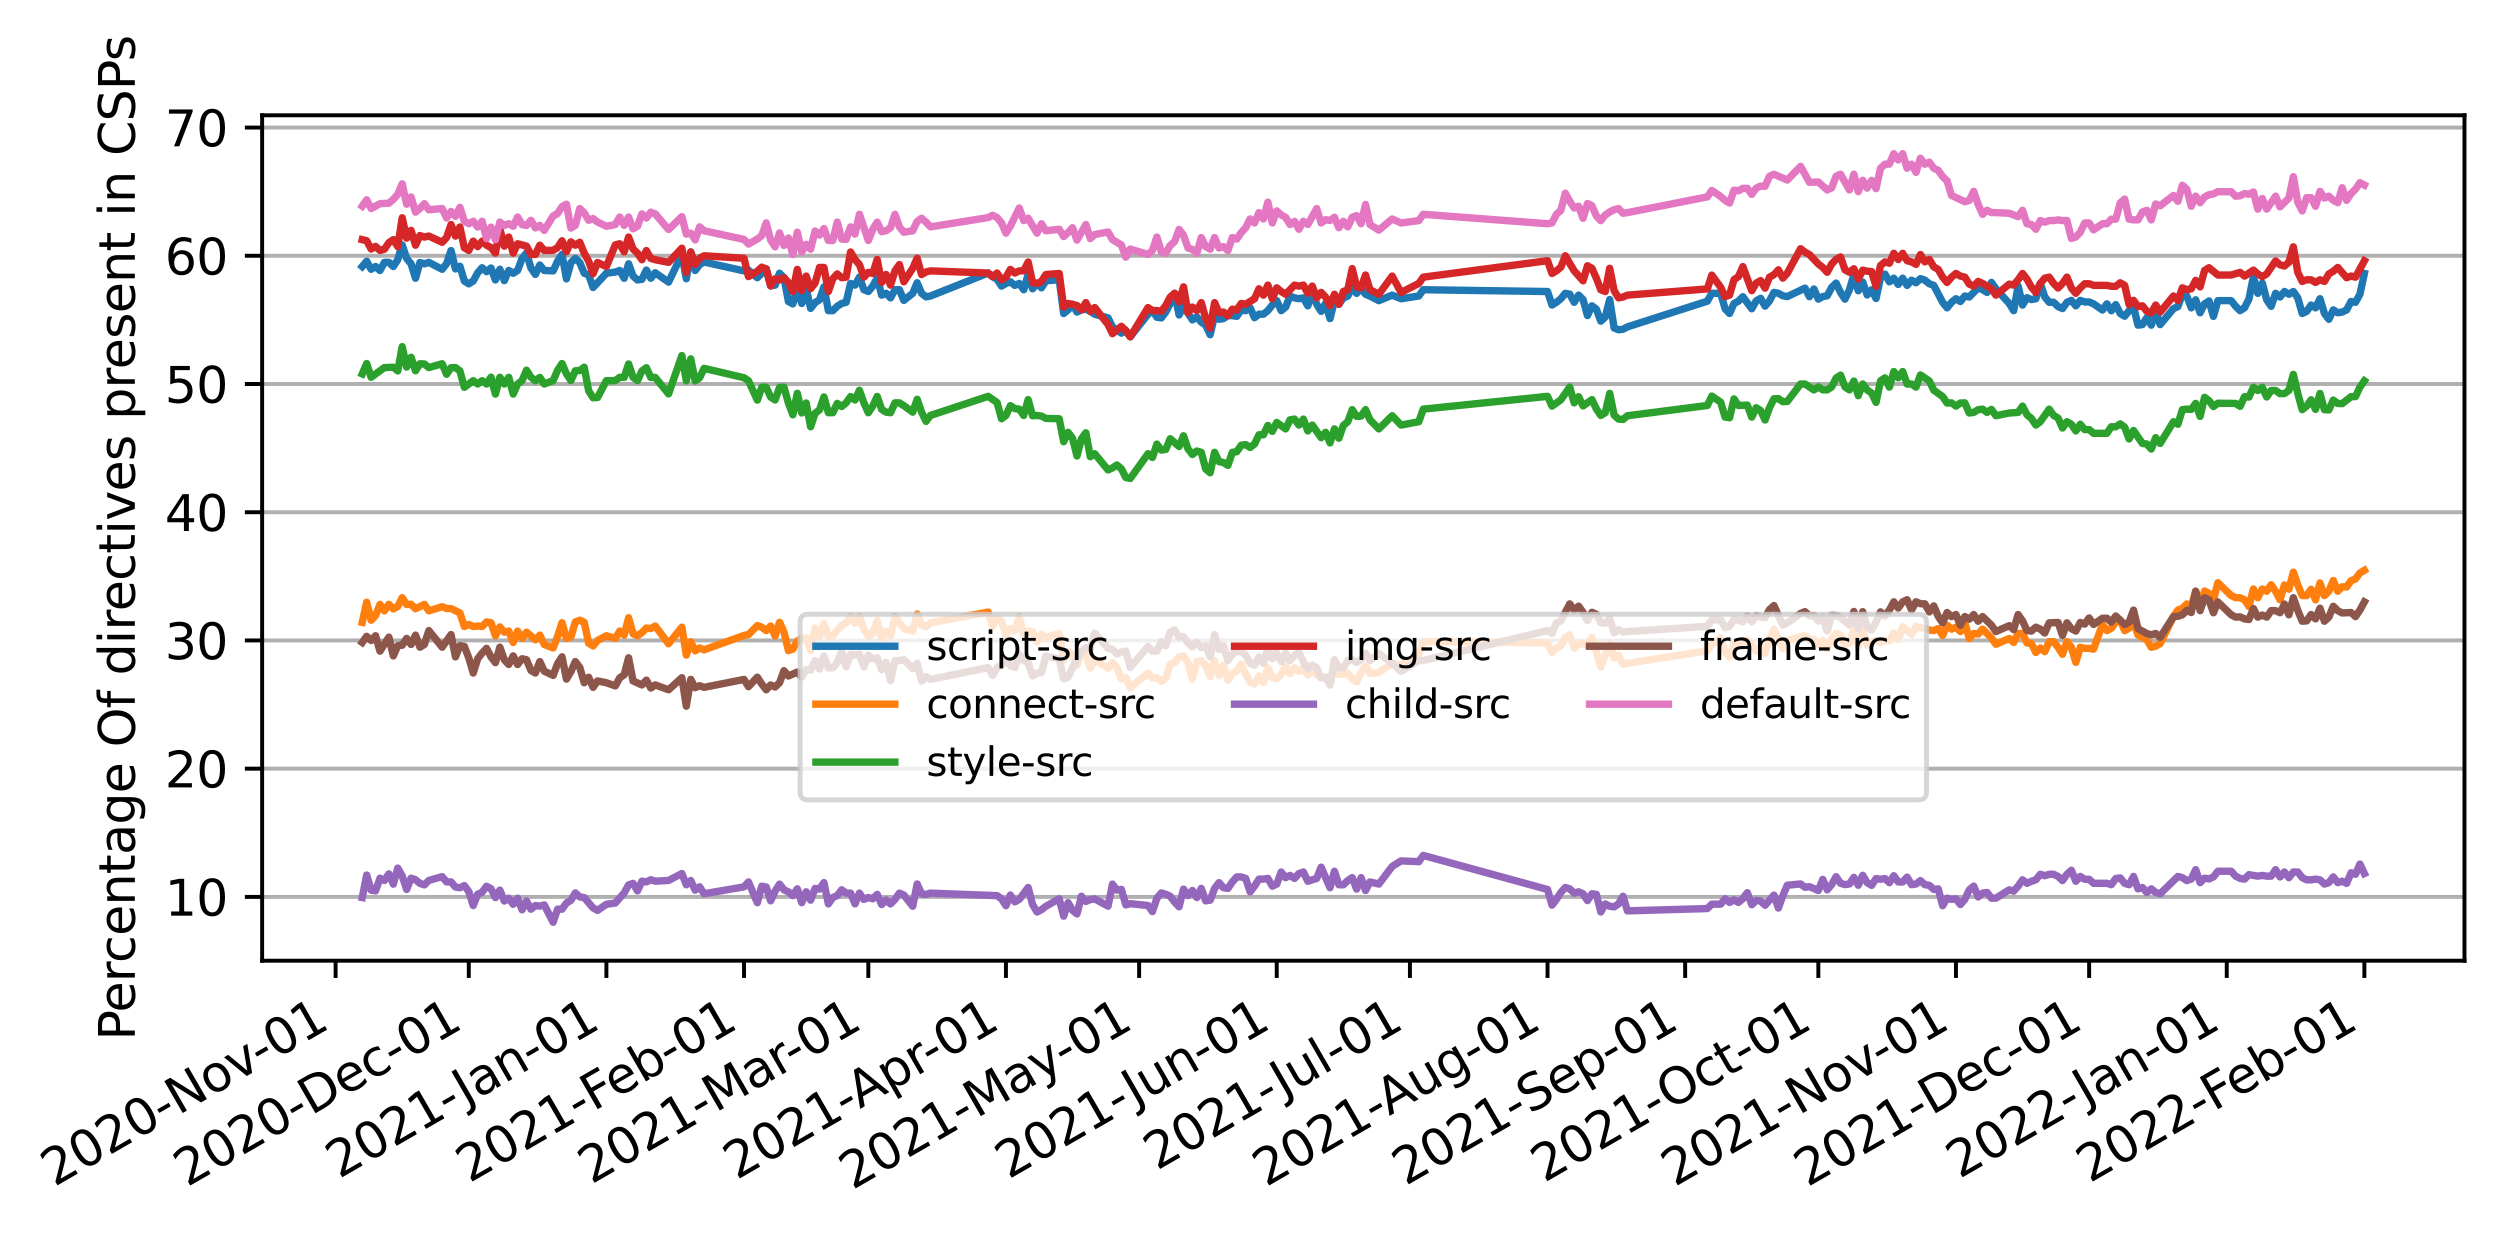 <?xml version="1.0" encoding="utf-8" standalone="no"?>
<!DOCTYPE svg PUBLIC "-//W3C//DTD SVG 1.1//EN"
  "http://www.w3.org/Graphics/SVG/1.1/DTD/svg11.dtd">
<svg xmlns:xlink="http://www.w3.org/1999/xlink" width="506.733pt" height="250.252pt" viewBox="0 0 506.733 250.252" xmlns="http://www.w3.org/2000/svg" version="1.1">
 <defs>
  <style type="text/css">*{stroke-linejoin: round; stroke-linecap: butt}</style>
 </defs>
 <g id="figure_1">
  <g id="patch_1">
   <path d="M 0 250.252 
L 506.733 250.252 
L 506.733 0 
L 0 0 
z
" style="fill: #ffffff"/>
  </g>
  <g id="axes_1">
   <g id="patch_2">
    <path d="M 53.133 194.725 
L 499.533 194.725 
L 499.533 23.365 
L 53.133 23.365 
z
" style="fill: #ffffff"/>
   </g>
   <g id="matplotlib.axis_1">
    <g id="xtick_1">
     <g id="line2d_1">
      <defs>
       <path id="me4c41fdcab" d="M 0 0 
L 0 3.5 
" style="stroke: #000000; stroke-width: 0.8"/>
      </defs>
      <g>
       <use xlink:href="#me4c41fdcab" x="68.025" y="194.725" style="stroke: #000000; stroke-width: 0.8"/>
      </g>
     </g>
     <g id="text_1">
      <!-- 2020-Nov-01 -->
      <g transform="translate(10.999 240.629)rotate(-30)scale(0.1 -0.1)">
       <defs>
        <path id="DejaVuSans-32" d="M 1228 531 
L 3431 531 
L 3431 0 
L 469 0 
L 469 531 
Q 828 903 1448 1529 
Q 2069 2156 2228 2338 
Q 2531 2678 2651 2914 
Q 2772 3150 2772 3378 
Q 2772 3750 2511 3984 
Q 2250 4219 1831 4219 
Q 1534 4219 1204 4116 
Q 875 4013 500 3803 
L 500 4441 
Q 881 4594 1212 4672 
Q 1544 4750 1819 4750 
Q 2544 4750 2975 4387 
Q 3406 4025 3406 3419 
Q 3406 3131 3298 2873 
Q 3191 2616 2906 2266 
Q 2828 2175 2409 1742 
Q 1991 1309 1228 531 
z
" transform="scale(0.016)"/>
        <path id="DejaVuSans-30" d="M 2034 4250 
Q 1547 4250 1301 3770 
Q 1056 3291 1056 2328 
Q 1056 1369 1301 889 
Q 1547 409 2034 409 
Q 2525 409 2770 889 
Q 3016 1369 3016 2328 
Q 3016 3291 2770 3770 
Q 2525 4250 2034 4250 
z
M 2034 4750 
Q 2819 4750 3233 4129 
Q 3647 3509 3647 2328 
Q 3647 1150 3233 529 
Q 2819 -91 2034 -91 
Q 1250 -91 836 529 
Q 422 1150 422 2328 
Q 422 3509 836 4129 
Q 1250 4750 2034 4750 
z
" transform="scale(0.016)"/>
        <path id="DejaVuSans-2d" d="M 313 2009 
L 1997 2009 
L 1997 1497 
L 313 1497 
L 313 2009 
z
" transform="scale(0.016)"/>
        <path id="DejaVuSans-4e" d="M 628 4666 
L 1478 4666 
L 3547 763 
L 3547 4666 
L 4159 4666 
L 4159 0 
L 3309 0 
L 1241 3903 
L 1241 0 
L 628 0 
L 628 4666 
z
" transform="scale(0.016)"/>
        <path id="DejaVuSans-6f" d="M 1959 3097 
Q 1497 3097 1228 2736 
Q 959 2375 959 1747 
Q 959 1119 1226 758 
Q 1494 397 1959 397 
Q 2419 397 2687 759 
Q 2956 1122 2956 1747 
Q 2956 2369 2687 2733 
Q 2419 3097 1959 3097 
z
M 1959 3584 
Q 2709 3584 3137 3096 
Q 3566 2609 3566 1747 
Q 3566 888 3137 398 
Q 2709 -91 1959 -91 
Q 1206 -91 779 398 
Q 353 888 353 1747 
Q 353 2609 779 3096 
Q 1206 3584 1959 3584 
z
" transform="scale(0.016)"/>
        <path id="DejaVuSans-76" d="M 191 3500 
L 800 3500 
L 1894 563 
L 2988 3500 
L 3597 3500 
L 2284 0 
L 1503 0 
L 191 3500 
z
" transform="scale(0.016)"/>
        <path id="DejaVuSans-31" d="M 794 531 
L 1825 531 
L 1825 4091 
L 703 3866 
L 703 4441 
L 1819 4666 
L 2450 4666 
L 2450 531 
L 3481 531 
L 3481 0 
L 794 0 
L 794 531 
z
" transform="scale(0.016)"/>
       </defs>
       <use xlink:href="#DejaVuSans-32"/>
       <use xlink:href="#DejaVuSans-30" x="63.623"/>
       <use xlink:href="#DejaVuSans-32" x="127.246"/>
       <use xlink:href="#DejaVuSans-30" x="190.869"/>
       <use xlink:href="#DejaVuSans-2d" x="254.492"/>
       <use xlink:href="#DejaVuSans-4e" x="290.576"/>
       <use xlink:href="#DejaVuSans-6f" x="365.381"/>
       <use xlink:href="#DejaVuSans-76" x="426.562"/>
       <use xlink:href="#DejaVuSans-2d" x="483.117"/>
       <use xlink:href="#DejaVuSans-30" x="519.201"/>
       <use xlink:href="#DejaVuSans-31" x="582.824"/>
      </g>
     </g>
    </g>
    <g id="xtick_2">
     <g id="line2d_2">
      <g>
       <use xlink:href="#me4c41fdcab" x="95.019" y="194.725" style="stroke: #000000; stroke-width: 0.8"/>
      </g>
     </g>
     <g id="text_2">
      <!-- 2020-Dec-01 -->
      <g transform="translate(37.911 240.677)rotate(-30)scale(0.1 -0.1)">
       <defs>
        <path id="DejaVuSans-44" d="M 1259 4147 
L 1259 519 
L 2022 519 
Q 2988 519 3436 956 
Q 3884 1394 3884 2338 
Q 3884 3275 3436 3711 
Q 2988 4147 2022 4147 
L 1259 4147 
z
M 628 4666 
L 1925 4666 
Q 3281 4666 3915 4102 
Q 4550 3538 4550 2338 
Q 4550 1131 3912 565 
Q 3275 0 1925 0 
L 628 0 
L 628 4666 
z
" transform="scale(0.016)"/>
        <path id="DejaVuSans-65" d="M 3597 1894 
L 3597 1613 
L 953 1613 
Q 991 1019 1311 708 
Q 1631 397 2203 397 
Q 2534 397 2845 478 
Q 3156 559 3463 722 
L 3463 178 
Q 3153 47 2828 -22 
Q 2503 -91 2169 -91 
Q 1331 -91 842 396 
Q 353 884 353 1716 
Q 353 2575 817 3079 
Q 1281 3584 2069 3584 
Q 2775 3584 3186 3129 
Q 3597 2675 3597 1894 
z
M 3022 2063 
Q 3016 2534 2758 2815 
Q 2500 3097 2075 3097 
Q 1594 3097 1305 2825 
Q 1016 2553 972 2059 
L 3022 2063 
z
" transform="scale(0.016)"/>
        <path id="DejaVuSans-63" d="M 3122 3366 
L 3122 2828 
Q 2878 2963 2633 3030 
Q 2388 3097 2138 3097 
Q 1578 3097 1268 2742 
Q 959 2388 959 1747 
Q 959 1106 1268 751 
Q 1578 397 2138 397 
Q 2388 397 2633 464 
Q 2878 531 3122 666 
L 3122 134 
Q 2881 22 2623 -34 
Q 2366 -91 2075 -91 
Q 1284 -91 818 406 
Q 353 903 353 1747 
Q 353 2603 823 3093 
Q 1294 3584 2113 3584 
Q 2378 3584 2631 3529 
Q 2884 3475 3122 3366 
z
" transform="scale(0.016)"/>
       </defs>
       <use xlink:href="#DejaVuSans-32"/>
       <use xlink:href="#DejaVuSans-30" x="63.623"/>
       <use xlink:href="#DejaVuSans-32" x="127.246"/>
       <use xlink:href="#DejaVuSans-30" x="190.869"/>
       <use xlink:href="#DejaVuSans-2d" x="254.492"/>
       <use xlink:href="#DejaVuSans-44" x="290.576"/>
       <use xlink:href="#DejaVuSans-65" x="367.578"/>
       <use xlink:href="#DejaVuSans-63" x="429.102"/>
       <use xlink:href="#DejaVuSans-2d" x="484.082"/>
       <use xlink:href="#DejaVuSans-30" x="520.166"/>
       <use xlink:href="#DejaVuSans-31" x="583.789"/>
      </g>
     </g>
    </g>
    <g id="xtick_3">
     <g id="line2d_3">
      <g>
       <use xlink:href="#me4c41fdcab" x="122.914" y="194.725" style="stroke: #000000; stroke-width: 0.8"/>
      </g>
     </g>
     <g id="text_3">
      <!-- 2021-Jan-01 -->
      <g transform="translate(68.727 238.99)rotate(-30)scale(0.1 -0.1)">
       <defs>
        <path id="DejaVuSans-4a" d="M 628 4666 
L 1259 4666 
L 1259 325 
Q 1259 -519 939 -900 
Q 619 -1281 -91 -1281 
L -331 -1281 
L -331 -750 
L -134 -750 
Q 284 -750 456 -515 
Q 628 -281 628 325 
L 628 4666 
z
" transform="scale(0.016)"/>
        <path id="DejaVuSans-61" d="M 2194 1759 
Q 1497 1759 1228 1600 
Q 959 1441 959 1056 
Q 959 750 1161 570 
Q 1363 391 1709 391 
Q 2188 391 2477 730 
Q 2766 1069 2766 1631 
L 2766 1759 
L 2194 1759 
z
M 3341 1997 
L 3341 0 
L 2766 0 
L 2766 531 
Q 2569 213 2275 61 
Q 1981 -91 1556 -91 
Q 1019 -91 701 211 
Q 384 513 384 1019 
Q 384 1609 779 1909 
Q 1175 2209 1959 2209 
L 2766 2209 
L 2766 2266 
Q 2766 2663 2505 2880 
Q 2244 3097 1772 3097 
Q 1472 3097 1187 3025 
Q 903 2953 641 2809 
L 641 3341 
Q 956 3463 1253 3523 
Q 1550 3584 1831 3584 
Q 2591 3584 2966 3190 
Q 3341 2797 3341 1997 
z
" transform="scale(0.016)"/>
        <path id="DejaVuSans-6e" d="M 3513 2113 
L 3513 0 
L 2938 0 
L 2938 2094 
Q 2938 2591 2744 2837 
Q 2550 3084 2163 3084 
Q 1697 3084 1428 2787 
Q 1159 2491 1159 1978 
L 1159 0 
L 581 0 
L 581 3500 
L 1159 3500 
L 1159 2956 
Q 1366 3272 1645 3428 
Q 1925 3584 2291 3584 
Q 2894 3584 3203 3211 
Q 3513 2838 3513 2113 
z
" transform="scale(0.016)"/>
       </defs>
       <use xlink:href="#DejaVuSans-32"/>
       <use xlink:href="#DejaVuSans-30" x="63.623"/>
       <use xlink:href="#DejaVuSans-32" x="127.246"/>
       <use xlink:href="#DejaVuSans-31" x="190.869"/>
       <use xlink:href="#DejaVuSans-2d" x="254.492"/>
       <use xlink:href="#DejaVuSans-4a" x="296.201"/>
       <use xlink:href="#DejaVuSans-61" x="325.693"/>
       <use xlink:href="#DejaVuSans-6e" x="386.973"/>
       <use xlink:href="#DejaVuSans-2d" x="450.352"/>
       <use xlink:href="#DejaVuSans-30" x="486.436"/>
       <use xlink:href="#DejaVuSans-31" x="550.059"/>
      </g>
     </g>
    </g>
    <g id="xtick_4">
     <g id="line2d_4">
      <g>
       <use xlink:href="#me4c41fdcab" x="150.808" y="194.725" style="stroke: #000000; stroke-width: 0.8"/>
      </g>
     </g>
     <g id="text_4">
      <!-- 2021-Feb-01 -->
      <g transform="translate(95.128 239.853)rotate(-30)scale(0.1 -0.1)">
       <defs>
        <path id="DejaVuSans-46" d="M 628 4666 
L 3309 4666 
L 3309 4134 
L 1259 4134 
L 1259 2759 
L 3109 2759 
L 3109 2228 
L 1259 2228 
L 1259 0 
L 628 0 
L 628 4666 
z
" transform="scale(0.016)"/>
        <path id="DejaVuSans-62" d="M 3116 1747 
Q 3116 2381 2855 2742 
Q 2594 3103 2138 3103 
Q 1681 3103 1420 2742 
Q 1159 2381 1159 1747 
Q 1159 1113 1420 752 
Q 1681 391 2138 391 
Q 2594 391 2855 752 
Q 3116 1113 3116 1747 
z
M 1159 2969 
Q 1341 3281 1617 3432 
Q 1894 3584 2278 3584 
Q 2916 3584 3314 3078 
Q 3713 2572 3713 1747 
Q 3713 922 3314 415 
Q 2916 -91 2278 -91 
Q 1894 -91 1617 61 
Q 1341 213 1159 525 
L 1159 0 
L 581 0 
L 581 4863 
L 1159 4863 
L 1159 2969 
z
" transform="scale(0.016)"/>
       </defs>
       <use xlink:href="#DejaVuSans-32"/>
       <use xlink:href="#DejaVuSans-30" x="63.623"/>
       <use xlink:href="#DejaVuSans-32" x="127.246"/>
       <use xlink:href="#DejaVuSans-31" x="190.869"/>
       <use xlink:href="#DejaVuSans-2d" x="254.492"/>
       <use xlink:href="#DejaVuSans-46" x="290.576"/>
       <use xlink:href="#DejaVuSans-65" x="342.596"/>
       <use xlink:href="#DejaVuSans-62" x="404.119"/>
       <use xlink:href="#DejaVuSans-2d" x="467.596"/>
       <use xlink:href="#DejaVuSans-30" x="503.68"/>
       <use xlink:href="#DejaVuSans-31" x="567.303"/>
      </g>
     </g>
    </g>
    <g id="xtick_5">
     <g id="line2d_5">
      <g>
       <use xlink:href="#me4c41fdcab" x="176.003" y="194.725" style="stroke: #000000; stroke-width: 0.8"/>
      </g>
     </g>
     <g id="text_5">
      <!-- 2021-Mar-01 -->
      <g transform="translate(119.866 240.116)rotate(-30)scale(0.1 -0.1)">
       <defs>
        <path id="DejaVuSans-4d" d="M 628 4666 
L 1569 4666 
L 2759 1491 
L 3956 4666 
L 4897 4666 
L 4897 0 
L 4281 0 
L 4281 4097 
L 3078 897 
L 2444 897 
L 1241 4097 
L 1241 0 
L 628 0 
L 628 4666 
z
" transform="scale(0.016)"/>
        <path id="DejaVuSans-72" d="M 2631 2963 
Q 2534 3019 2420 3045 
Q 2306 3072 2169 3072 
Q 1681 3072 1420 2755 
Q 1159 2438 1159 1844 
L 1159 0 
L 581 0 
L 581 3500 
L 1159 3500 
L 1159 2956 
Q 1341 3275 1631 3429 
Q 1922 3584 2338 3584 
Q 2397 3584 2469 3576 
Q 2541 3569 2628 3553 
L 2631 2963 
z
" transform="scale(0.016)"/>
       </defs>
       <use xlink:href="#DejaVuSans-32"/>
       <use xlink:href="#DejaVuSans-30" x="63.623"/>
       <use xlink:href="#DejaVuSans-32" x="127.246"/>
       <use xlink:href="#DejaVuSans-31" x="190.869"/>
       <use xlink:href="#DejaVuSans-2d" x="254.492"/>
       <use xlink:href="#DejaVuSans-4d" x="290.576"/>
       <use xlink:href="#DejaVuSans-61" x="376.855"/>
       <use xlink:href="#DejaVuSans-72" x="438.135"/>
       <use xlink:href="#DejaVuSans-2d" x="472.873"/>
       <use xlink:href="#DejaVuSans-30" x="508.957"/>
       <use xlink:href="#DejaVuSans-31" x="572.58"/>
      </g>
     </g>
    </g>
    <g id="xtick_6">
     <g id="line2d_6">
      <g>
       <use xlink:href="#me4c41fdcab" x="203.898" y="194.725" style="stroke: #000000; stroke-width: 0.8"/>
      </g>
     </g>
     <g id="text_6">
      <!-- 2021-Apr-01 -->
      <g transform="translate(149.313 239.22)rotate(-30)scale(0.1 -0.1)">
       <defs>
        <path id="DejaVuSans-41" d="M 2188 4044 
L 1331 1722 
L 3047 1722 
L 2188 4044 
z
M 1831 4666 
L 2547 4666 
L 4325 0 
L 3669 0 
L 3244 1197 
L 1141 1197 
L 716 0 
L 50 0 
L 1831 4666 
z
" transform="scale(0.016)"/>
        <path id="DejaVuSans-70" d="M 1159 525 
L 1159 -1331 
L 581 -1331 
L 581 3500 
L 1159 3500 
L 1159 2969 
Q 1341 3281 1617 3432 
Q 1894 3584 2278 3584 
Q 2916 3584 3314 3078 
Q 3713 2572 3713 1747 
Q 3713 922 3314 415 
Q 2916 -91 2278 -91 
Q 1894 -91 1617 61 
Q 1341 213 1159 525 
z
M 3116 1747 
Q 3116 2381 2855 2742 
Q 2594 3103 2138 3103 
Q 1681 3103 1420 2742 
Q 1159 2381 1159 1747 
Q 1159 1113 1420 752 
Q 1681 391 2138 391 
Q 2594 391 2855 752 
Q 3116 1113 3116 1747 
z
" transform="scale(0.016)"/>
       </defs>
       <use xlink:href="#DejaVuSans-32"/>
       <use xlink:href="#DejaVuSans-30" x="63.623"/>
       <use xlink:href="#DejaVuSans-32" x="127.246"/>
       <use xlink:href="#DejaVuSans-31" x="190.869"/>
       <use xlink:href="#DejaVuSans-2d" x="254.492"/>
       <use xlink:href="#DejaVuSans-41" x="288.326"/>
       <use xlink:href="#DejaVuSans-70" x="356.734"/>
       <use xlink:href="#DejaVuSans-72" x="420.211"/>
       <use xlink:href="#DejaVuSans-2d" x="454.949"/>
       <use xlink:href="#DejaVuSans-30" x="491.033"/>
       <use xlink:href="#DejaVuSans-31" x="554.656"/>
      </g>
     </g>
    </g>
    <g id="xtick_7">
     <g id="line2d_7">
      <g>
       <use xlink:href="#me4c41fdcab" x="230.892" y="194.725" style="stroke: #000000; stroke-width: 0.8"/>
      </g>
     </g>
     <g id="text_7">
      <!-- 2021-May-01 -->
      <g transform="translate(172.789 241.251)rotate(-30)scale(0.1 -0.1)">
       <defs>
        <path id="DejaVuSans-79" d="M 2059 -325 
Q 1816 -950 1584 -1140 
Q 1353 -1331 966 -1331 
L 506 -1331 
L 506 -850 
L 844 -850 
Q 1081 -850 1212 -737 
Q 1344 -625 1503 -206 
L 1606 56 
L 191 3500 
L 800 3500 
L 1894 763 
L 2988 3500 
L 3597 3500 
L 2059 -325 
z
" transform="scale(0.016)"/>
       </defs>
       <use xlink:href="#DejaVuSans-32"/>
       <use xlink:href="#DejaVuSans-30" x="63.623"/>
       <use xlink:href="#DejaVuSans-32" x="127.246"/>
       <use xlink:href="#DejaVuSans-31" x="190.869"/>
       <use xlink:href="#DejaVuSans-2d" x="254.492"/>
       <use xlink:href="#DejaVuSans-4d" x="290.576"/>
       <use xlink:href="#DejaVuSans-61" x="376.855"/>
       <use xlink:href="#DejaVuSans-79" x="438.135"/>
       <use xlink:href="#DejaVuSans-2d" x="495.564"/>
       <use xlink:href="#DejaVuSans-30" x="531.648"/>
       <use xlink:href="#DejaVuSans-31" x="595.271"/>
      </g>
     </g>
    </g>
    <g id="xtick_8">
     <g id="line2d_8">
      <g>
       <use xlink:href="#me4c41fdcab" x="258.786" y="194.725" style="stroke: #000000; stroke-width: 0.8"/>
      </g>
     </g>
     <g id="text_8">
      <!-- 2021-Jun-01 -->
      <g transform="translate(204.418 239.095)rotate(-30)scale(0.1 -0.1)">
       <defs>
        <path id="DejaVuSans-75" d="M 544 1381 
L 544 3500 
L 1119 3500 
L 1119 1403 
Q 1119 906 1312 657 
Q 1506 409 1894 409 
Q 2359 409 2629 706 
Q 2900 1003 2900 1516 
L 2900 3500 
L 3475 3500 
L 3475 0 
L 2900 0 
L 2900 538 
Q 2691 219 2414 64 
Q 2138 -91 1772 -91 
Q 1169 -91 856 284 
Q 544 659 544 1381 
z
M 1991 3584 
L 1991 3584 
z
" transform="scale(0.016)"/>
       </defs>
       <use xlink:href="#DejaVuSans-32"/>
       <use xlink:href="#DejaVuSans-30" x="63.623"/>
       <use xlink:href="#DejaVuSans-32" x="127.246"/>
       <use xlink:href="#DejaVuSans-31" x="190.869"/>
       <use xlink:href="#DejaVuSans-2d" x="254.492"/>
       <use xlink:href="#DejaVuSans-4a" x="296.201"/>
       <use xlink:href="#DejaVuSans-75" x="325.693"/>
       <use xlink:href="#DejaVuSans-6e" x="389.072"/>
       <use xlink:href="#DejaVuSans-2d" x="452.451"/>
       <use xlink:href="#DejaVuSans-30" x="488.535"/>
       <use xlink:href="#DejaVuSans-31" x="552.158"/>
      </g>
     </g>
    </g>
    <g id="xtick_9">
     <g id="line2d_9">
      <g>
       <use xlink:href="#me4c41fdcab" x="285.781" y="194.725" style="stroke: #000000; stroke-width: 0.8"/>
      </g>
     </g>
     <g id="text_9">
      <!-- 2021-Jul-01 -->
      <g transform="translate(234.495 237.315)rotate(-30)scale(0.1 -0.1)">
       <defs>
        <path id="DejaVuSans-6c" d="M 603 4863 
L 1178 4863 
L 1178 0 
L 603 0 
L 603 4863 
z
" transform="scale(0.016)"/>
       </defs>
       <use xlink:href="#DejaVuSans-32"/>
       <use xlink:href="#DejaVuSans-30" x="63.623"/>
       <use xlink:href="#DejaVuSans-32" x="127.246"/>
       <use xlink:href="#DejaVuSans-31" x="190.869"/>
       <use xlink:href="#DejaVuSans-2d" x="254.492"/>
       <use xlink:href="#DejaVuSans-4a" x="296.201"/>
       <use xlink:href="#DejaVuSans-75" x="325.693"/>
       <use xlink:href="#DejaVuSans-6c" x="389.072"/>
       <use xlink:href="#DejaVuSans-2d" x="416.855"/>
       <use xlink:href="#DejaVuSans-30" x="452.939"/>
       <use xlink:href="#DejaVuSans-31" x="516.562"/>
      </g>
     </g>
    </g>
    <g id="xtick_10">
     <g id="line2d_10">
      <g>
       <use xlink:href="#me4c41fdcab" x="313.675" y="194.725" style="stroke: #000000; stroke-width: 0.8"/>
      </g>
     </g>
     <g id="text_10">
      <!-- 2021-Aug-01 -->
      <g transform="translate(256.61 240.652)rotate(-30)scale(0.1 -0.1)">
       <defs>
        <path id="DejaVuSans-67" d="M 2906 1791 
Q 2906 2416 2648 2759 
Q 2391 3103 1925 3103 
Q 1463 3103 1205 2759 
Q 947 2416 947 1791 
Q 947 1169 1205 825 
Q 1463 481 1925 481 
Q 2391 481 2648 825 
Q 2906 1169 2906 1791 
z
M 3481 434 
Q 3481 -459 3084 -895 
Q 2688 -1331 1869 -1331 
Q 1566 -1331 1297 -1286 
Q 1028 -1241 775 -1147 
L 775 -588 
Q 1028 -725 1275 -790 
Q 1522 -856 1778 -856 
Q 2344 -856 2625 -561 
Q 2906 -266 2906 331 
L 2906 616 
Q 2728 306 2450 153 
Q 2172 0 1784 0 
Q 1141 0 747 490 
Q 353 981 353 1791 
Q 353 2603 747 3093 
Q 1141 3584 1784 3584 
Q 2172 3584 2450 3431 
Q 2728 3278 2906 2969 
L 2906 3500 
L 3481 3500 
L 3481 434 
z
" transform="scale(0.016)"/>
       </defs>
       <use xlink:href="#DejaVuSans-32"/>
       <use xlink:href="#DejaVuSans-30" x="63.623"/>
       <use xlink:href="#DejaVuSans-32" x="127.246"/>
       <use xlink:href="#DejaVuSans-31" x="190.869"/>
       <use xlink:href="#DejaVuSans-2d" x="254.492"/>
       <use xlink:href="#DejaVuSans-41" x="288.326"/>
       <use xlink:href="#DejaVuSans-75" x="356.734"/>
       <use xlink:href="#DejaVuSans-67" x="420.113"/>
       <use xlink:href="#DejaVuSans-2d" x="483.59"/>
       <use xlink:href="#DejaVuSans-30" x="519.674"/>
       <use xlink:href="#DejaVuSans-31" x="583.297"/>
      </g>
     </g>
    </g>
    <g id="xtick_11">
     <g id="line2d_11">
      <g>
       <use xlink:href="#me4c41fdcab" x="341.57" y="194.725" style="stroke: #000000; stroke-width: 0.8"/>
      </g>
     </g>
     <g id="text_11">
      <!-- 2021-Sep-01 -->
      <g transform="translate(284.896 240.426)rotate(-30)scale(0.1 -0.1)">
       <defs>
        <path id="DejaVuSans-53" d="M 3425 4513 
L 3425 3897 
Q 3066 4069 2747 4153 
Q 2428 4238 2131 4238 
Q 1616 4238 1336 4038 
Q 1056 3838 1056 3469 
Q 1056 3159 1242 3001 
Q 1428 2844 1947 2747 
L 2328 2669 
Q 3034 2534 3370 2195 
Q 3706 1856 3706 1288 
Q 3706 609 3251 259 
Q 2797 -91 1919 -91 
Q 1588 -91 1214 -16 
Q 841 59 441 206 
L 441 856 
Q 825 641 1194 531 
Q 1563 422 1919 422 
Q 2459 422 2753 634 
Q 3047 847 3047 1241 
Q 3047 1584 2836 1778 
Q 2625 1972 2144 2069 
L 1759 2144 
Q 1053 2284 737 2584 
Q 422 2884 422 3419 
Q 422 4038 858 4394 
Q 1294 4750 2059 4750 
Q 2388 4750 2728 4690 
Q 3069 4631 3425 4513 
z
" transform="scale(0.016)"/>
       </defs>
       <use xlink:href="#DejaVuSans-32"/>
       <use xlink:href="#DejaVuSans-30" x="63.623"/>
       <use xlink:href="#DejaVuSans-32" x="127.246"/>
       <use xlink:href="#DejaVuSans-31" x="190.869"/>
       <use xlink:href="#DejaVuSans-2d" x="254.492"/>
       <use xlink:href="#DejaVuSans-53" x="290.576"/>
       <use xlink:href="#DejaVuSans-65" x="354.053"/>
       <use xlink:href="#DejaVuSans-70" x="415.576"/>
       <use xlink:href="#DejaVuSans-2d" x="479.053"/>
       <use xlink:href="#DejaVuSans-30" x="515.137"/>
       <use xlink:href="#DejaVuSans-31" x="578.76"/>
      </g>
     </g>
    </g>
    <g id="xtick_12">
     <g id="line2d_12">
      <g>
       <use xlink:href="#me4c41fdcab" x="368.564" y="194.725" style="stroke: #000000; stroke-width: 0.8"/>
      </g>
     </g>
     <g id="text_12">
      <!-- 2021-Oct-01 -->
      <g transform="translate(313.003 239.784)rotate(-30)scale(0.1 -0.1)">
       <defs>
        <path id="DejaVuSans-4f" d="M 2522 4238 
Q 1834 4238 1429 3725 
Q 1025 3213 1025 2328 
Q 1025 1447 1429 934 
Q 1834 422 2522 422 
Q 3209 422 3611 934 
Q 4013 1447 4013 2328 
Q 4013 3213 3611 3725 
Q 3209 4238 2522 4238 
z
M 2522 4750 
Q 3503 4750 4090 4092 
Q 4678 3434 4678 2328 
Q 4678 1225 4090 567 
Q 3503 -91 2522 -91 
Q 1538 -91 948 565 
Q 359 1222 359 2328 
Q 359 3434 948 4092 
Q 1538 4750 2522 4750 
z
" transform="scale(0.016)"/>
        <path id="DejaVuSans-74" d="M 1172 4494 
L 1172 3500 
L 2356 3500 
L 2356 3053 
L 1172 3053 
L 1172 1153 
Q 1172 725 1289 603 
Q 1406 481 1766 481 
L 2356 481 
L 2356 0 
L 1766 0 
Q 1100 0 847 248 
Q 594 497 594 1153 
L 594 3053 
L 172 3053 
L 172 3500 
L 594 3500 
L 594 4494 
L 1172 4494 
z
" transform="scale(0.016)"/>
       </defs>
       <use xlink:href="#DejaVuSans-32"/>
       <use xlink:href="#DejaVuSans-30" x="63.623"/>
       <use xlink:href="#DejaVuSans-32" x="127.246"/>
       <use xlink:href="#DejaVuSans-31" x="190.869"/>
       <use xlink:href="#DejaVuSans-2d" x="254.492"/>
       <use xlink:href="#DejaVuSans-4f" x="293.326"/>
       <use xlink:href="#DejaVuSans-63" x="372.037"/>
       <use xlink:href="#DejaVuSans-74" x="427.018"/>
       <use xlink:href="#DejaVuSans-2d" x="466.227"/>
       <use xlink:href="#DejaVuSans-30" x="502.311"/>
       <use xlink:href="#DejaVuSans-31" x="565.934"/>
      </g>
     </g>
    </g>
    <g id="xtick_13">
     <g id="line2d_13">
      <g>
       <use xlink:href="#me4c41fdcab" x="396.459" y="194.725" style="stroke: #000000; stroke-width: 0.8"/>
      </g>
     </g>
     <g id="text_13">
      <!-- 2021-Nov-01 -->
      <g transform="translate(339.433 240.629)rotate(-30)scale(0.1 -0.1)">
       <use xlink:href="#DejaVuSans-32"/>
       <use xlink:href="#DejaVuSans-30" x="63.623"/>
       <use xlink:href="#DejaVuSans-32" x="127.246"/>
       <use xlink:href="#DejaVuSans-31" x="190.869"/>
       <use xlink:href="#DejaVuSans-2d" x="254.492"/>
       <use xlink:href="#DejaVuSans-4e" x="290.576"/>
       <use xlink:href="#DejaVuSans-6f" x="365.381"/>
       <use xlink:href="#DejaVuSans-76" x="426.562"/>
       <use xlink:href="#DejaVuSans-2d" x="483.117"/>
       <use xlink:href="#DejaVuSans-30" x="519.201"/>
       <use xlink:href="#DejaVuSans-31" x="582.824"/>
      </g>
     </g>
    </g>
    <g id="xtick_14">
     <g id="line2d_14">
      <g>
       <use xlink:href="#me4c41fdcab" x="423.453" y="194.725" style="stroke: #000000; stroke-width: 0.8"/>
      </g>
     </g>
     <g id="text_14">
      <!-- 2021-Dec-01 -->
      <g transform="translate(366.345 240.677)rotate(-30)scale(0.1 -0.1)">
       <use xlink:href="#DejaVuSans-32"/>
       <use xlink:href="#DejaVuSans-30" x="63.623"/>
       <use xlink:href="#DejaVuSans-32" x="127.246"/>
       <use xlink:href="#DejaVuSans-31" x="190.869"/>
       <use xlink:href="#DejaVuSans-2d" x="254.492"/>
       <use xlink:href="#DejaVuSans-44" x="290.576"/>
       <use xlink:href="#DejaVuSans-65" x="367.578"/>
       <use xlink:href="#DejaVuSans-63" x="429.102"/>
       <use xlink:href="#DejaVuSans-2d" x="484.082"/>
       <use xlink:href="#DejaVuSans-30" x="520.166"/>
       <use xlink:href="#DejaVuSans-31" x="583.789"/>
      </g>
     </g>
    </g>
    <g id="xtick_15">
     <g id="line2d_15">
      <g>
       <use xlink:href="#me4c41fdcab" x="451.348" y="194.725" style="stroke: #000000; stroke-width: 0.8"/>
      </g>
     </g>
     <g id="text_15">
      <!-- 2022-Jan-01 -->
      <g transform="translate(397.161 238.99)rotate(-30)scale(0.1 -0.1)">
       <use xlink:href="#DejaVuSans-32"/>
       <use xlink:href="#DejaVuSans-30" x="63.623"/>
       <use xlink:href="#DejaVuSans-32" x="127.246"/>
       <use xlink:href="#DejaVuSans-32" x="190.869"/>
       <use xlink:href="#DejaVuSans-2d" x="254.492"/>
       <use xlink:href="#DejaVuSans-4a" x="296.201"/>
       <use xlink:href="#DejaVuSans-61" x="325.693"/>
       <use xlink:href="#DejaVuSans-6e" x="386.973"/>
       <use xlink:href="#DejaVuSans-2d" x="450.352"/>
       <use xlink:href="#DejaVuSans-30" x="486.436"/>
       <use xlink:href="#DejaVuSans-31" x="550.059"/>
      </g>
     </g>
    </g>
    <g id="xtick_16">
     <g id="line2d_16">
      <g>
       <use xlink:href="#me4c41fdcab" x="479.242" y="194.725" style="stroke: #000000; stroke-width: 0.8"/>
      </g>
     </g>
     <g id="text_16">
      <!-- 2022-Feb-01 -->
      <g transform="translate(423.561 239.853)rotate(-30)scale(0.1 -0.1)">
       <use xlink:href="#DejaVuSans-32"/>
       <use xlink:href="#DejaVuSans-30" x="63.623"/>
       <use xlink:href="#DejaVuSans-32" x="127.246"/>
       <use xlink:href="#DejaVuSans-32" x="190.869"/>
       <use xlink:href="#DejaVuSans-2d" x="254.492"/>
       <use xlink:href="#DejaVuSans-46" x="290.576"/>
       <use xlink:href="#DejaVuSans-65" x="342.596"/>
       <use xlink:href="#DejaVuSans-62" x="404.119"/>
       <use xlink:href="#DejaVuSans-2d" x="467.596"/>
       <use xlink:href="#DejaVuSans-30" x="503.68"/>
       <use xlink:href="#DejaVuSans-31" x="567.303"/>
      </g>
     </g>
    </g>
   </g>
   <g id="matplotlib.axis_2">
    <g id="ytick_1">
     <g id="line2d_17">
      <path d="M 53.133 181.794 
L 499.533 181.794 
" clip-path="url(#p58c3fb3544)" style="fill: none; stroke: #b0b0b0; stroke-width: 0.8; stroke-linecap: square"/>
     </g>
     <g id="line2d_18">
      <defs>
       <path id="mb24490a507" d="M 0 0 
L -3.5 0 
" style="stroke: #000000; stroke-width: 0.8"/>
      </defs>
      <g>
       <use xlink:href="#mb24490a507" x="53.133" y="181.794" style="stroke: #000000; stroke-width: 0.8"/>
      </g>
     </g>
     <g id="text_17">
      <!-- 10 -->
      <g transform="translate(33.408 185.593)scale(0.1 -0.1)">
       <use xlink:href="#DejaVuSans-31"/>
       <use xlink:href="#DejaVuSans-30" x="63.623"/>
      </g>
     </g>
    </g>
    <g id="ytick_2">
     <g id="line2d_19">
      <path d="M 53.133 155.804 
L 499.533 155.804 
" clip-path="url(#p58c3fb3544)" style="fill: none; stroke: #b0b0b0; stroke-width: 0.8; stroke-linecap: square"/>
     </g>
     <g id="line2d_20">
      <g>
       <use xlink:href="#mb24490a507" x="53.133" y="155.804" style="stroke: #000000; stroke-width: 0.8"/>
      </g>
     </g>
     <g id="text_18">
      <!-- 20 -->
      <g transform="translate(33.408 159.603)scale(0.1 -0.1)">
       <use xlink:href="#DejaVuSans-32"/>
       <use xlink:href="#DejaVuSans-30" x="63.623"/>
      </g>
     </g>
    </g>
    <g id="ytick_3">
     <g id="line2d_21">
      <path d="M 53.133 129.814 
L 499.533 129.814 
" clip-path="url(#p58c3fb3544)" style="fill: none; stroke: #b0b0b0; stroke-width: 0.8; stroke-linecap: square"/>
     </g>
     <g id="line2d_22">
      <g>
       <use xlink:href="#mb24490a507" x="53.133" y="129.814" style="stroke: #000000; stroke-width: 0.8"/>
      </g>
     </g>
     <g id="text_19">
      <!-- 30 -->
      <g transform="translate(33.408 133.614)scale(0.1 -0.1)">
       <defs>
        <path id="DejaVuSans-33" d="M 2597 2516 
Q 3050 2419 3304 2112 
Q 3559 1806 3559 1356 
Q 3559 666 3084 287 
Q 2609 -91 1734 -91 
Q 1441 -91 1130 -33 
Q 819 25 488 141 
L 488 750 
Q 750 597 1062 519 
Q 1375 441 1716 441 
Q 2309 441 2620 675 
Q 2931 909 2931 1356 
Q 2931 1769 2642 2001 
Q 2353 2234 1838 2234 
L 1294 2234 
L 1294 2753 
L 1863 2753 
Q 2328 2753 2575 2939 
Q 2822 3125 2822 3475 
Q 2822 3834 2567 4026 
Q 2313 4219 1838 4219 
Q 1578 4219 1281 4162 
Q 984 4106 628 3988 
L 628 4550 
Q 988 4650 1302 4700 
Q 1616 4750 1894 4750 
Q 2613 4750 3031 4423 
Q 3450 4097 3450 3541 
Q 3450 3153 3228 2886 
Q 3006 2619 2597 2516 
z
" transform="scale(0.016)"/>
       </defs>
       <use xlink:href="#DejaVuSans-33"/>
       <use xlink:href="#DejaVuSans-30" x="63.623"/>
      </g>
     </g>
    </g>
    <g id="ytick_4">
     <g id="line2d_23">
      <path d="M 53.133 103.825 
L 499.533 103.825 
" clip-path="url(#p58c3fb3544)" style="fill: none; stroke: #b0b0b0; stroke-width: 0.8; stroke-linecap: square"/>
     </g>
     <g id="line2d_24">
      <g>
       <use xlink:href="#mb24490a507" x="53.133" y="103.825" style="stroke: #000000; stroke-width: 0.8"/>
      </g>
     </g>
     <g id="text_20">
      <!-- 40 -->
      <g transform="translate(33.408 107.624)scale(0.1 -0.1)">
       <defs>
        <path id="DejaVuSans-34" d="M 2419 4116 
L 825 1625 
L 2419 1625 
L 2419 4116 
z
M 2253 4666 
L 3047 4666 
L 3047 1625 
L 3713 1625 
L 3713 1100 
L 3047 1100 
L 3047 0 
L 2419 0 
L 2419 1100 
L 313 1100 
L 313 1709 
L 2253 4666 
z
" transform="scale(0.016)"/>
       </defs>
       <use xlink:href="#DejaVuSans-34"/>
       <use xlink:href="#DejaVuSans-30" x="63.623"/>
      </g>
     </g>
    </g>
    <g id="ytick_5">
     <g id="line2d_25">
      <path d="M 53.133 77.835 
L 499.533 77.835 
" clip-path="url(#p58c3fb3544)" style="fill: none; stroke: #b0b0b0; stroke-width: 0.8; stroke-linecap: square"/>
     </g>
     <g id="line2d_26">
      <g>
       <use xlink:href="#mb24490a507" x="53.133" y="77.835" style="stroke: #000000; stroke-width: 0.8"/>
      </g>
     </g>
     <g id="text_21">
      <!-- 50 -->
      <g transform="translate(33.408 81.634)scale(0.1 -0.1)">
       <defs>
        <path id="DejaVuSans-35" d="M 691 4666 
L 3169 4666 
L 3169 4134 
L 1269 4134 
L 1269 2991 
Q 1406 3038 1543 3061 
Q 1681 3084 1819 3084 
Q 2600 3084 3056 2656 
Q 3513 2228 3513 1497 
Q 3513 744 3044 326 
Q 2575 -91 1722 -91 
Q 1428 -91 1123 -41 
Q 819 9 494 109 
L 494 744 
Q 775 591 1075 516 
Q 1375 441 1709 441 
Q 2250 441 2565 725 
Q 2881 1009 2881 1497 
Q 2881 1984 2565 2268 
Q 2250 2553 1709 2553 
Q 1456 2553 1204 2497 
Q 953 2441 691 2322 
L 691 4666 
z
" transform="scale(0.016)"/>
       </defs>
       <use xlink:href="#DejaVuSans-35"/>
       <use xlink:href="#DejaVuSans-30" x="63.623"/>
      </g>
     </g>
    </g>
    <g id="ytick_6">
     <g id="line2d_27">
      <path d="M 53.133 51.845 
L 499.533 51.845 
" clip-path="url(#p58c3fb3544)" style="fill: none; stroke: #b0b0b0; stroke-width: 0.8; stroke-linecap: square"/>
     </g>
     <g id="line2d_28">
      <g>
       <use xlink:href="#mb24490a507" x="53.133" y="51.845" style="stroke: #000000; stroke-width: 0.8"/>
      </g>
     </g>
     <g id="text_22">
      <!-- 60 -->
      <g transform="translate(33.408 55.644)scale(0.1 -0.1)">
       <defs>
        <path id="DejaVuSans-36" d="M 2113 2584 
Q 1688 2584 1439 2293 
Q 1191 2003 1191 1497 
Q 1191 994 1439 701 
Q 1688 409 2113 409 
Q 2538 409 2786 701 
Q 3034 994 3034 1497 
Q 3034 2003 2786 2293 
Q 2538 2584 2113 2584 
z
M 3366 4563 
L 3366 3988 
Q 3128 4100 2886 4159 
Q 2644 4219 2406 4219 
Q 1781 4219 1451 3797 
Q 1122 3375 1075 2522 
Q 1259 2794 1537 2939 
Q 1816 3084 2150 3084 
Q 2853 3084 3261 2657 
Q 3669 2231 3669 1497 
Q 3669 778 3244 343 
Q 2819 -91 2113 -91 
Q 1303 -91 875 529 
Q 447 1150 447 2328 
Q 447 3434 972 4092 
Q 1497 4750 2381 4750 
Q 2619 4750 2861 4703 
Q 3103 4656 3366 4563 
z
" transform="scale(0.016)"/>
       </defs>
       <use xlink:href="#DejaVuSans-36"/>
       <use xlink:href="#DejaVuSans-30" x="63.623"/>
      </g>
     </g>
    </g>
    <g id="ytick_7">
     <g id="line2d_29">
      <path d="M 53.133 25.856 
L 499.533 25.856 
" clip-path="url(#p58c3fb3544)" style="fill: none; stroke: #b0b0b0; stroke-width: 0.8; stroke-linecap: square"/>
     </g>
     <g id="line2d_30">
      <g>
       <use xlink:href="#mb24490a507" x="53.133" y="25.856" style="stroke: #000000; stroke-width: 0.8"/>
      </g>
     </g>
     <g id="text_23">
      <!-- 70 -->
      <g transform="translate(33.408 29.655)scale(0.1 -0.1)">
       <defs>
        <path id="DejaVuSans-37" d="M 525 4666 
L 3525 4666 
L 3525 4397 
L 1831 0 
L 1172 0 
L 2766 4134 
L 525 4134 
L 525 4666 
z
" transform="scale(0.016)"/>
       </defs>
       <use xlink:href="#DejaVuSans-37"/>
       <use xlink:href="#DejaVuSans-30" x="63.623"/>
      </g>
     </g>
    </g>
    <g id="text_24">
     <!-- Percentage Of directives present in CSPs -->
     <g transform="translate(27.328 210.891)rotate(-90)scale(0.1 -0.1)">
      <defs>
       <path id="DejaVuSans-50" d="M 1259 4147 
L 1259 2394 
L 2053 2394 
Q 2494 2394 2734 2622 
Q 2975 2850 2975 3272 
Q 2975 3691 2734 3919 
Q 2494 4147 2053 4147 
L 1259 4147 
z
M 628 4666 
L 2053 4666 
Q 2838 4666 3239 4311 
Q 3641 3956 3641 3272 
Q 3641 2581 3239 2228 
Q 2838 1875 2053 1875 
L 1259 1875 
L 1259 0 
L 628 0 
L 628 4666 
z
" transform="scale(0.016)"/>
       <path id="DejaVuSans-20" transform="scale(0.016)"/>
       <path id="DejaVuSans-66" d="M 2375 4863 
L 2375 4384 
L 1825 4384 
Q 1516 4384 1395 4259 
Q 1275 4134 1275 3809 
L 1275 3500 
L 2222 3500 
L 2222 3053 
L 1275 3053 
L 1275 0 
L 697 0 
L 697 3053 
L 147 3053 
L 147 3500 
L 697 3500 
L 697 3744 
Q 697 4328 969 4595 
Q 1241 4863 1831 4863 
L 2375 4863 
z
" transform="scale(0.016)"/>
       <path id="DejaVuSans-64" d="M 2906 2969 
L 2906 4863 
L 3481 4863 
L 3481 0 
L 2906 0 
L 2906 525 
Q 2725 213 2448 61 
Q 2172 -91 1784 -91 
Q 1150 -91 751 415 
Q 353 922 353 1747 
Q 353 2572 751 3078 
Q 1150 3584 1784 3584 
Q 2172 3584 2448 3432 
Q 2725 3281 2906 2969 
z
M 947 1747 
Q 947 1113 1208 752 
Q 1469 391 1925 391 
Q 2381 391 2643 752 
Q 2906 1113 2906 1747 
Q 2906 2381 2643 2742 
Q 2381 3103 1925 3103 
Q 1469 3103 1208 2742 
Q 947 2381 947 1747 
z
" transform="scale(0.016)"/>
       <path id="DejaVuSans-69" d="M 603 3500 
L 1178 3500 
L 1178 0 
L 603 0 
L 603 3500 
z
M 603 4863 
L 1178 4863 
L 1178 4134 
L 603 4134 
L 603 4863 
z
" transform="scale(0.016)"/>
       <path id="DejaVuSans-73" d="M 2834 3397 
L 2834 2853 
Q 2591 2978 2328 3040 
Q 2066 3103 1784 3103 
Q 1356 3103 1142 2972 
Q 928 2841 928 2578 
Q 928 2378 1081 2264 
Q 1234 2150 1697 2047 
L 1894 2003 
Q 2506 1872 2764 1633 
Q 3022 1394 3022 966 
Q 3022 478 2636 193 
Q 2250 -91 1575 -91 
Q 1294 -91 989 -36 
Q 684 19 347 128 
L 347 722 
Q 666 556 975 473 
Q 1284 391 1588 391 
Q 1994 391 2212 530 
Q 2431 669 2431 922 
Q 2431 1156 2273 1281 
Q 2116 1406 1581 1522 
L 1381 1569 
Q 847 1681 609 1914 
Q 372 2147 372 2553 
Q 372 3047 722 3315 
Q 1072 3584 1716 3584 
Q 2034 3584 2315 3537 
Q 2597 3491 2834 3397 
z
" transform="scale(0.016)"/>
       <path id="DejaVuSans-43" d="M 4122 4306 
L 4122 3641 
Q 3803 3938 3442 4084 
Q 3081 4231 2675 4231 
Q 1875 4231 1450 3742 
Q 1025 3253 1025 2328 
Q 1025 1406 1450 917 
Q 1875 428 2675 428 
Q 3081 428 3442 575 
Q 3803 722 4122 1019 
L 4122 359 
Q 3791 134 3420 21 
Q 3050 -91 2638 -91 
Q 1578 -91 968 557 
Q 359 1206 359 2328 
Q 359 3453 968 4101 
Q 1578 4750 2638 4750 
Q 3056 4750 3426 4639 
Q 3797 4528 4122 4306 
z
" transform="scale(0.016)"/>
      </defs>
      <use xlink:href="#DejaVuSans-50"/>
      <use xlink:href="#DejaVuSans-65" x="56.678"/>
      <use xlink:href="#DejaVuSans-72" x="118.201"/>
      <use xlink:href="#DejaVuSans-63" x="157.064"/>
      <use xlink:href="#DejaVuSans-65" x="212.045"/>
      <use xlink:href="#DejaVuSans-6e" x="273.568"/>
      <use xlink:href="#DejaVuSans-74" x="336.947"/>
      <use xlink:href="#DejaVuSans-61" x="376.156"/>
      <use xlink:href="#DejaVuSans-67" x="437.436"/>
      <use xlink:href="#DejaVuSans-65" x="500.912"/>
      <use xlink:href="#DejaVuSans-20" x="562.436"/>
      <use xlink:href="#DejaVuSans-4f" x="594.223"/>
      <use xlink:href="#DejaVuSans-66" x="672.934"/>
      <use xlink:href="#DejaVuSans-20" x="708.139"/>
      <use xlink:href="#DejaVuSans-64" x="739.926"/>
      <use xlink:href="#DejaVuSans-69" x="803.402"/>
      <use xlink:href="#DejaVuSans-72" x="831.186"/>
      <use xlink:href="#DejaVuSans-65" x="870.049"/>
      <use xlink:href="#DejaVuSans-63" x="931.572"/>
      <use xlink:href="#DejaVuSans-74" x="986.553"/>
      <use xlink:href="#DejaVuSans-69" x="1025.762"/>
      <use xlink:href="#DejaVuSans-76" x="1053.545"/>
      <use xlink:href="#DejaVuSans-65" x="1112.725"/>
      <use xlink:href="#DejaVuSans-73" x="1174.248"/>
      <use xlink:href="#DejaVuSans-20" x="1226.348"/>
      <use xlink:href="#DejaVuSans-70" x="1258.135"/>
      <use xlink:href="#DejaVuSans-72" x="1321.611"/>
      <use xlink:href="#DejaVuSans-65" x="1360.475"/>
      <use xlink:href="#DejaVuSans-73" x="1421.998"/>
      <use xlink:href="#DejaVuSans-65" x="1474.098"/>
      <use xlink:href="#DejaVuSans-6e" x="1535.621"/>
      <use xlink:href="#DejaVuSans-74" x="1599"/>
      <use xlink:href="#DejaVuSans-20" x="1638.209"/>
      <use xlink:href="#DejaVuSans-69" x="1669.996"/>
      <use xlink:href="#DejaVuSans-6e" x="1697.779"/>
      <use xlink:href="#DejaVuSans-20" x="1761.158"/>
      <use xlink:href="#DejaVuSans-43" x="1792.945"/>
      <use xlink:href="#DejaVuSans-53" x="1862.77"/>
      <use xlink:href="#DejaVuSans-50" x="1926.246"/>
      <use xlink:href="#DejaVuSans-73" x="1984.799"/>
     </g>
    </g>
   </g>
   <g id="line2d_31">
    <path d="M 73.424 54.022 
L 74.324 52.951 
L 75.223 54.581 
L 76.123 54.022 
L 77.023 54.823 
L 77.923 53.178 
L 78.823 53.178 
L 79.723 54.022 
L 80.622 52.641 
L 81.522 49.645 
L 82.422 52.395 
L 83.322 53.47 
L 84.222 56.4 
L 85.121 53.213 
L 86.021 53.47 
L 86.921 53.178 
L 89.621 54.581 
L 90.52 53.428 
L 91.42 50.79 
L 92.32 54.511 
L 93.22 53.967 
L 94.12 56.962 
L 95.019 57.531 
L 95.919 56.962 
L 96.819 55.293 
L 97.719 54.269 
L 98.619 55.06 
L 99.519 54.334 
L 100.418 56.744 
L 101.318 54.581 
L 102.218 56.876 
L 103.118 54.823 
L 104.018 55.383 
L 104.917 54.823 
L 105.817 52.395 
L 106.717 51.286 
L 107.617 54.334 
L 108.517 55.616 
L 109.417 53.721 
L 110.316 54.823 
L 112.116 54.903 
L 113.016 52.951 
L 113.916 51.569 
L 114.815 56.521 
L 115.715 53.25 
L 116.615 52.381 
L 117.515 53.213 
L 118.415 55.383 
L 119.315 55.716 
L 120.214 58.273 
L 122.914 55.383 
L 124.713 55.146 
L 125.613 54.823 
L 126.513 56.4 
L 127.413 53.47 
L 128.313 55.949 
L 129.213 56.744 
L 130.112 56.619 
L 131.012 54.748 
L 131.912 56.4 
L 132.812 55.293 
L 135.511 57.176 
L 138.211 51.589 
L 139.111 56.5 
L 140.01 51.081 
L 140.91 54.83 
L 141.81 53.629 
L 142.71 53.113 
L 150.808 54.903 
L 151.708 54.748 
L 153.508 56.286 
L 155.307 54.511 
L 156.207 57.945 
L 157.107 57.793 
L 158.007 55.383 
L 158.907 56.286 
L 159.806 61.109 
L 160.706 61.591 
L 161.606 58.374 
L 162.506 61.51 
L 163.406 58.536 
L 164.305 62.508 
L 165.205 61.344 
L 166.105 60.771 
L 167.005 58.146 
L 167.905 62.965 
L 168.805 62.965 
L 169.704 62.084 
L 170.604 61.51 
L 171.504 61.273 
L 172.404 57.451 
L 173.304 57.793 
L 174.203 56.177 
L 175.103 58.725 
L 176.003 59.086 
L 176.903 57.991 
L 177.803 56.387 
L 178.703 59.822 
L 179.602 59.452 
L 180.502 60.379 
L 181.402 58.725 
L 182.302 58.725 
L 183.202 60.885 
L 185.001 59.452 
L 185.901 57.317 
L 186.801 59.452 
L 187.701 60.172 
L 188.601 59.999 
L 200.298 55.344 
L 201.198 56.073 
L 202.098 56.593 
L 202.998 57.991 
L 203.898 57.451 
L 204.797 57.119 
L 205.697 57.843 
L 206.597 57.451 
L 207.497 58.725 
L 208.397 55.649 
L 209.296 58.536 
L 210.196 57.451 
L 211.096 58.343 
L 211.996 56.916 
L 214.695 56.71 
L 215.595 63.541 
L 216.495 62.816 
L 217.395 61.672 
L 218.295 63.249 
L 219.194 62.816 
L 220.094 62.663 
L 220.994 63.099 
L 221.894 63.695 
L 224.593 64.438 
L 225.493 66.269 
L 227.293 67.522 
L 228.193 67.006 
L 229.092 68.26 
L 232.692 63.695 
L 233.592 62.945 
L 234.491 64.299 
L 235.391 64.438 
L 236.291 63.249 
L 237.191 61.51 
L 238.091 59.458 
L 238.99 63.841 
L 239.89 62.084 
L 241.69 64.84 
L 242.59 64.258 
L 243.49 65.302 
L 244.389 65.901 
L 245.289 67.839 
L 246.189 63.983 
L 247.089 64.709 
L 247.989 64.575 
L 248.888 63.983 
L 249.788 63.983 
L 250.688 64.122 
L 251.588 62.816 
L 252.488 62.965 
L 253.388 62.396 
L 254.287 64.392 
L 255.187 63.682 
L 256.087 63.682 
L 256.987 62.965 
L 257.887 61.831 
L 258.786 60.942 
L 259.686 62.965 
L 260.586 62.241 
L 261.486 60.025 
L 262.386 60.379 
L 263.286 60.551 
L 264.185 60.379 
L 265.085 61.988 
L 265.985 59.271 
L 266.885 61.672 
L 267.785 63.112 
L 268.684 61.51 
L 269.584 64.575 
L 270.484 60.942 
L 271.384 61.672 
L 272.284 60.379 
L 273.184 59.999 
L 274.083 58.343 
L 274.983 59.458 
L 275.883 58.343 
L 276.783 59.642 
L 277.683 60.025 
L 279.482 60.942 
L 282.182 59.822 
L 283.981 60.551 
L 287.581 59.999 
L 288.48 58.725 
L 313.675 59.092 
L 314.575 61.831 
L 315.475 61.273 
L 316.375 60.551 
L 317.275 59.452 
L 318.174 59.63 
L 319.074 61.273 
L 319.974 59.822 
L 320.874 60.72 
L 321.774 63.957 
L 322.674 61.988 
L 323.573 62.695 
L 324.473 65.095 
L 325.373 64.258 
L 326.273 60.72 
L 327.173 66.48 
L 328.072 66.844 
L 328.972 66.734 
L 329.872 66.255 
L 346.069 61.047 
L 346.969 59.446 
L 348.768 59.446 
L 349.668 62.583 
L 350.568 63.534 
L 351.468 61.516 
L 352.368 61.047 
L 353.267 60.142 
L 355.067 62.583 
L 355.967 60.99 
L 356.867 60.469 
L 357.766 62.047 
L 358.666 60.99 
L 359.566 59.271 
L 360.466 59.44 
L 361.366 59.952 
L 362.266 60.115 
L 365.865 58.403 
L 366.765 60.142 
L 367.664 58.583 
L 368.564 60.627 
L 369.464 60.115 
L 370.364 59.952 
L 371.264 58.254 
L 372.164 57.38 
L 373.063 59.271 
L 373.963 60.627 
L 374.863 58.76 
L 375.763 55.678 
L 376.663 58.933 
L 377.562 57.189 
L 378.462 59.787 
L 379.362 58.743 
L 380.262 60.508 
L 381.162 56.28 
L 382.062 55.558 
L 382.961 57.119 
L 383.861 56.387 
L 384.761 57.649 
L 385.661 56.387 
L 386.561 57.843 
L 387.46 56.796 
L 388.36 57.317 
L 389.26 56.482 
L 390.16 56.796 
L 391.06 57.511 
L 391.96 57.843 
L 393.759 61.273 
L 394.659 62.396 
L 395.559 61.273 
L 396.459 60.551 
L 397.359 61.109 
L 398.258 59.999 
L 399.158 60.204 
L 400.958 58.343 
L 401.858 58.725 
L 402.757 59.271 
L 403.657 57.249 
L 404.557 58.536 
L 407.257 61.51 
L 408.156 62.965 
L 409.056 57.991 
L 409.956 61.831 
L 410.856 60.342 
L 411.756 60.72 
L 412.655 60.551 
L 413.555 57.451 
L 414.455 60.172 
L 415.355 61.273 
L 416.255 61.273 
L 417.155 62.141 
L 418.054 62.547 
L 418.954 61.273 
L 419.854 60.885 
L 420.754 61.988 
L 421.654 60.885 
L 422.553 61.206 
L 423.453 61.206 
L 424.353 61.591 
L 426.153 62.841 
L 427.053 61.591 
L 427.952 62.984 
L 428.852 61.746 
L 429.752 63.534 
L 430.652 64.09 
L 431.552 62.984 
L 432.451 62.141 
L 433.351 65.907 
L 434.251 65.791 
L 435.151 64.392 
L 436.051 65.907 
L 436.951 63.112 
L 437.85 65.791 
L 440.55 62.547 
L 441.45 62.141 
L 442.349 59.642 
L 443.249 59.999 
L 444.149 62.396 
L 445.049 60.771 
L 445.949 63.396 
L 446.849 61.591 
L 447.748 61.002 
L 448.648 64.122 
L 449.548 60.942 
L 452.247 60.942 
L 453.147 62.084 
L 454.047 62.965 
L 454.947 62.396 
L 455.847 60.597 
L 456.747 56.067 
L 457.646 59.458 
L 458.546 57.386 
L 459.446 60.771 
L 460.346 62.084 
L 461.246 59.458 
L 462.145 60.204 
L 463.045 59.086 
L 463.945 59.642 
L 464.845 59.086 
L 465.745 60.379 
L 466.645 63.541 
L 467.544 63.112 
L 468.444 61.831 
L 469.344 62.396 
L 470.244 60.551 
L 471.144 63.541 
L 472.043 64.709 
L 472.943 62.816 
L 473.843 63.396 
L 474.743 63.249 
L 475.643 62.816 
L 476.543 61.109 
L 477.442 61.273 
L 478.342 59.63 
L 479.242 55.43 
L 479.242 55.43 
" clip-path="url(#p58c3fb3544)" style="fill: none; stroke: #1f77b4; stroke-width: 1.5; stroke-linecap: square"/>
   </g>
   <g id="line2d_32">
    <path d="M 73.424 126.14 
L 74.324 122.073 
L 75.223 125.711 
L 76.123 124.78 
L 77.023 122.505 
L 77.923 123.817 
L 78.823 122.484 
L 79.723 123.419 
L 80.622 122.919 
L 81.522 121.151 
L 82.422 122.526 
L 83.322 122.505 
L 84.222 123.384 
L 86.021 122.505 
L 86.921 123.817 
L 89.621 122.975 
L 90.52 123.35 
L 91.42 123.35 
L 93.22 124.245 
L 94.12 126.987 
L 95.019 126.566 
L 95.919 126.987 
L 96.819 126.897 
L 97.719 126.987 
L 98.619 126.063 
L 99.519 126.22 
L 100.418 128.862 
L 101.318 127.079 
L 102.218 128.138 
L 103.118 127.919 
L 104.018 130.223 
L 104.917 127.919 
L 105.817 129.402 
L 106.717 128.138 
L 108.517 129.68 
L 109.417 128.743 
L 110.316 130.627 
L 112.116 131.343 
L 113.016 128.985 
L 113.916 126.22 
L 114.815 129.402 
L 115.715 129.112 
L 116.615 126.063 
L 117.515 125.711 
L 118.415 126.14 
L 119.315 130.367 
L 120.214 130.932 
L 121.114 129.814 
L 122.914 128.862 
L 124.713 129.402 
L 125.613 127.919 
L 126.513 128.743 
L 127.413 125.212 
L 128.313 128.447 
L 129.213 128.862 
L 130.112 128.223 
L 131.012 127.308 
L 131.912 127.403 
L 132.812 126.897 
L 135.511 130.481 
L 138.211 127.126 
L 139.111 132.788 
L 140.01 130.069 
L 140.91 131.928 
L 141.81 131.343 
L 142.71 131.716 
L 150.808 128.795 
L 151.708 128.627 
L 153.508 126.811 
L 154.407 127.126 
L 155.307 127.815 
L 156.207 126.897 
L 157.107 128.909 
L 158.007 126.14 
L 158.907 128.117 
L 159.806 131.873 
L 160.706 131.564 
L 161.606 129.94 
L 162.506 129.423 
L 163.406 129.3 
L 164.305 131.814 
L 165.205 127.308 
L 166.105 129.027 
L 167.005 126.402 
L 167.905 128.909 
L 168.805 128.909 
L 169.704 127.714 
L 170.604 126.811 
L 171.504 126.247 
L 172.404 124.973 
L 173.304 126.323 
L 174.203 124.973 
L 175.103 127.521 
L 176.003 128.909 
L 176.903 128.406 
L 177.803 125.777 
L 178.703 129.3 
L 179.602 127.913 
L 180.502 128.909 
L 181.402 124.973 
L 183.202 127.429 
L 185.001 127.913 
L 185.901 124.467 
L 186.801 126.645 
L 187.701 127.039 
L 188.601 126.247 
L 200.298 124.067 
L 201.198 126.954 
L 202.098 125.316 
L 202.998 125.846 
L 203.898 128.795 
L 204.797 127.429 
L 205.697 127.815 
L 206.597 124.973 
L 207.497 128.795 
L 208.397 127.913 
L 209.296 128.013 
L 210.196 130.069 
L 211.096 128.515 
L 211.996 129.181 
L 214.695 128.406 
L 215.595 133.713 
L 216.495 132.035 
L 217.395 132.788 
L 218.295 134.853 
L 219.194 132.035 
L 220.094 132.585 
L 220.994 135.441 
L 221.894 133.72 
L 224.593 135.441 
L 225.493 134.305 
L 226.393 135.286 
L 227.293 137.653 
L 228.193 137.395 
L 229.092 139.39 
L 232.692 136.413 
L 233.592 137.395 
L 234.491 137.395 
L 235.391 138.12 
L 236.291 137.505 
L 237.191 134.647 
L 238.091 134.277 
L 238.99 133.146 
L 239.89 132.965 
L 240.79 134.277 
L 241.69 137.611 
L 242.59 134.081 
L 243.49 133.904 
L 244.389 134.853 
L 245.289 137.145 
L 246.189 133.904 
L 247.089 136.903 
L 247.989 134.853 
L 248.888 137.862 
L 249.788 136.543 
L 250.688 135.953 
L 251.588 134.647 
L 252.488 136.667 
L 253.388 138.306 
L 254.287 138.648 
L 255.187 137.019 
L 256.087 138.306 
L 256.987 135.374 
L 257.887 137.368 
L 258.786 137.611 
L 259.686 136.667 
L 260.586 135.012 
L 261.486 136.543 
L 262.386 135.374 
L 263.286 136.088 
L 264.185 135.374 
L 265.085 136.787 
L 265.985 136.088 
L 267.785 137.368 
L 268.684 137.259 
L 269.584 138.831 
L 270.484 135.012 
L 271.384 136.667 
L 272.284 136.667 
L 273.184 136.439 
L 274.083 137.611 
L 274.983 138.215 
L 275.883 136.312 
L 276.783 135.012 
L 277.683 136.543 
L 279.482 136.312 
L 282.182 134.446 
L 283.981 134.808 
L 287.581 132.617 
L 288.48 130.069 
L 313.675 130.314 
L 314.575 132.247 
L 315.475 131.343 
L 316.375 130.967 
L 317.275 129.181 
L 318.174 128.684 
L 319.074 131.343 
L 319.974 130.586 
L 320.874 130.448 
L 321.774 130.824 
L 322.674 129.181 
L 324.473 135.165 
L 326.273 130.448 
L 327.173 133.347 
L 328.072 132.788 
L 328.972 134.647 
L 329.872 134.446 
L 346.069 131.928 
L 346.969 130.55 
L 348.768 129.324 
L 349.668 132.133 
L 350.568 133.172 
L 351.468 130.419 
L 353.267 130.913 
L 354.167 129.692 
L 355.967 131.98 
L 356.867 131.132 
L 357.766 132.486 
L 358.666 129.574 
L 359.566 127.539 
L 361.366 131.483 
L 362.266 129.814 
L 365.865 128.843 
L 366.765 129.692 
L 367.664 129.574 
L 368.564 130.645 
L 369.464 129.814 
L 370.364 131.483 
L 371.264 129.458 
L 372.164 128.371 
L 373.063 128.737 
L 373.963 130.645 
L 374.863 130.291 
L 375.763 127.539 
L 376.663 130.996 
L 377.562 127.628 
L 378.462 130.777 
L 379.362 130.184 
L 380.262 129.814 
L 381.162 130.184 
L 382.062 129.814 
L 382.961 129.94 
L 383.861 128.3 
L 384.761 129.562 
L 385.661 127.039 
L 387.46 128.577 
L 388.36 126.954 
L 389.26 127.252 
L 390.16 127.339 
L 391.06 127.72 
L 391.96 127.815 
L 392.859 127.429 
L 393.759 128.795 
L 394.659 126.727 
L 395.559 127.521 
L 396.459 127.126 
L 397.359 128.013 
L 398.258 126.247 
L 399.158 129.423 
L 400.058 128.406 
L 400.958 128.515 
L 401.858 127.521 
L 403.657 129.3 
L 404.557 130.586 
L 407.257 129.423 
L 408.156 130.202 
L 409.056 128.406 
L 409.956 128.406 
L 410.856 130.314 
L 411.756 130.448 
L 412.655 132.247 
L 413.555 131.343 
L 414.455 132.085 
L 415.355 130.069 
L 416.255 130.069 
L 417.155 131.196 
L 418.054 132.617 
L 418.954 130.069 
L 419.854 131.196 
L 420.754 134.252 
L 421.654 131.196 
L 422.553 131.416 
L 423.453 131.416 
L 424.353 131.564 
L 426.153 126.566 
L 427.053 127.815 
L 427.952 127.339 
L 428.852 126.102 
L 429.752 125.711 
L 430.652 127.815 
L 431.552 127.339 
L 432.451 126.173 
L 433.351 128.684 
L 435.151 129.686 
L 436.051 131.196 
L 436.951 130.967 
L 437.85 130.448 
L 440.55 124.973 
L 441.45 123.662 
L 442.349 123.317 
L 443.249 122.425 
L 444.149 122.867 
L 445.049 119.839 
L 445.949 122.464 
L 446.849 119.798 
L 447.748 120.253 
L 448.648 121.587 
L 449.548 118.119 
L 452.247 120.718 
L 453.147 121.151 
L 454.047 121.151 
L 454.947 121.58 
L 455.847 122.919 
L 456.747 119.392 
L 457.646 121.151 
L 458.546 119.392 
L 459.446 119.839 
L 460.346 118.526 
L 461.246 119.839 
L 462.145 121.587 
L 463.045 118.565 
L 463.945 119.419 
L 464.845 115.979 
L 465.745 118.565 
L 466.645 120.718 
L 467.544 120.724 
L 468.444 119.444 
L 469.344 121.58 
L 470.244 118.164 
L 471.144 120.718 
L 472.043 119.839 
L 472.943 117.668 
L 473.843 119.839 
L 474.743 118.941 
L 475.643 118.974 
L 476.543 117.72 
L 477.442 117.329 
L 478.342 116.129 
L 479.242 115.603 
L 479.242 115.603 
" clip-path="url(#p58c3fb3544)" style="fill: none; stroke: #ff7f0e; stroke-width: 1.5; stroke-linecap: square"/>
   </g>
   <g id="line2d_33">
    <path d="M 73.424 75.794 
L 74.324 73.688 
L 75.223 76.467 
L 77.923 74.503 
L 79.723 74.433 
L 80.622 75.183 
L 81.522 70.272 
L 82.422 74.397 
L 83.322 72.42 
L 84.222 75.156 
L 85.121 73.731 
L 86.021 73.774 
L 86.921 74.503 
L 89.621 73.731 
L 90.52 75.856 
L 91.42 74.537 
L 92.32 74.503 
L 93.22 75.183 
L 94.12 78.508 
L 95.919 77.162 
L 96.819 77.835 
L 97.719 77.162 
L 98.619 77.835 
L 99.519 76.453 
L 100.418 79.876 
L 101.318 76.467 
L 102.218 77.835 
L 103.118 76.481 
L 104.018 79.876 
L 104.917 77.835 
L 105.817 77.147 
L 106.717 75.04 
L 107.617 76.453 
L 108.517 77.162 
L 109.417 76.495 
L 110.316 77.835 
L 112.116 77.14 
L 113.016 75.07 
L 113.916 73.688 
L 114.815 75.772 
L 115.715 77.133 
L 116.615 75.156 
L 117.515 75.099 
L 118.415 74.433 
L 119.315 79.217 
L 120.214 80.63 
L 121.114 80.571 
L 122.914 77.155 
L 124.713 77.147 
L 125.613 76.481 
L 126.513 76.495 
L 127.413 73.774 
L 128.313 76.467 
L 129.213 77.155 
L 130.112 75.183 
L 131.012 74.537 
L 131.912 76.495 
L 132.812 76.509 
L 135.511 79.834 
L 138.211 72.074 
L 139.111 77.188 
L 140.01 72.739 
L 140.91 77.213 
L 141.81 76.561 
L 142.71 74.665 
L 150.808 76.561 
L 151.708 77.175 
L 153.508 81.1 
L 154.407 78.475 
L 155.307 78.501 
L 156.207 80.487 
L 157.107 81.068 
L 158.007 78.515 
L 158.907 78.488 
L 159.806 81.695 
L 160.706 84.083 
L 161.606 79.718 
L 162.506 83.712 
L 163.406 81.695 
L 164.305 86.498 
L 165.205 83.772 
L 166.105 83.085 
L 167.005 80.46 
L 167.905 83.654 
L 168.805 83.654 
L 169.704 81.773 
L 170.604 82.406 
L 171.504 81.657 
L 172.404 80.383 
L 173.304 81.068 
L 174.203 79.109 
L 175.103 81.657 
L 176.003 83.654 
L 176.903 82.316 
L 177.803 80.358 
L 178.703 82.981 
L 179.602 83.54 
L 180.502 83.654 
L 181.402 81.657 
L 182.302 81.657 
L 183.202 82.229 
L 185.001 83.54 
L 185.901 80.944 
L 186.801 83.54 
L 187.701 85.405 
L 188.601 84.205 
L 200.298 80.334 
L 202.098 81.583 
L 202.998 84.877 
L 203.898 84.205 
L 204.797 82.229 
L 205.697 82.833 
L 206.597 82.931 
L 207.497 84.205 
L 208.397 81.004 
L 209.296 84.268 
L 210.196 84.205 
L 211.096 84.332 
L 211.996 84.808 
L 214.695 84.877 
L 215.595 89.53 
L 216.495 87.63 
L 217.395 88.826 
L 218.295 92.421 
L 219.194 88.936 
L 220.094 87.73 
L 220.994 92.571 
L 221.894 91.974 
L 224.593 95.251 
L 225.493 94.844 
L 226.393 94.25 
L 227.293 95.024 
L 228.193 96.786 
L 229.092 96.985 
L 232.692 91.974 
L 233.592 92.725 
L 234.491 90.018 
L 235.391 91.232 
L 236.291 91.095 
L 237.191 88.936 
L 238.99 90.497 
L 239.89 88.336 
L 240.79 90.961 
L 241.69 92.129 
L 242.59 91.412 
L 243.49 91.687 
L 244.389 95.073 
L 245.289 95.828 
L 246.189 91.687 
L 247.089 93.586 
L 247.989 93.747 
L 248.888 94.326 
L 249.788 91.687 
L 250.688 91.548 
L 251.588 90.242 
L 252.488 90.119 
L 253.388 90.701 
L 254.287 89.998 
L 255.187 88.128 
L 256.087 88.128 
L 256.987 86.24 
L 257.887 87.437 
L 258.786 85.632 
L 260.586 86.931 
L 261.486 85.091 
L 262.386 84.947 
L 263.286 86.157 
L 264.185 84.947 
L 265.085 87.343 
L 265.985 86.157 
L 267.785 88.717 
L 268.684 87.63 
L 269.584 89.769 
L 270.484 86.931 
L 271.384 88.826 
L 272.284 86.24 
L 273.184 85.479 
L 274.083 83.033 
L 274.983 84.398 
L 275.883 84.332 
L 276.783 83.033 
L 277.683 85.091 
L 279.482 86.931 
L 282.182 84.268 
L 283.981 86.157 
L 287.581 85.479 
L 288.48 82.931 
L 313.675 80.334 
L 314.575 82.316 
L 316.375 81.036 
L 318.174 78.463 
L 319.074 81.657 
L 319.974 80.408 
L 320.874 82.272 
L 322.674 81.004 
L 323.573 82.882 
L 324.473 84.205 
L 325.373 83.654 
L 326.273 79.737 
L 327.173 84.143 
L 328.072 84.947 
L 328.972 85.018 
L 329.872 84.268 
L 346.069 82.187 
L 346.969 80.287 
L 348.768 81.513 
L 349.668 84.546 
L 350.568 84.674 
L 351.468 80.857 
L 352.368 82.187 
L 354.167 82.106 
L 355.067 84.546 
L 355.967 82.648 
L 356.867 83.225 
L 357.766 85.122 
L 358.666 82.648 
L 359.566 80.829 
L 360.466 80.802 
L 361.366 81.412 
L 362.266 81.379 
L 364.965 77.835 
L 365.865 77.835 
L 367.664 79.038 
L 368.564 78.428 
L 369.464 79.016 
L 370.364 79.027 
L 371.264 78.428 
L 372.164 76.632 
L 373.063 76.038 
L 373.963 78.428 
L 374.863 79.027 
L 375.763 77.236 
L 376.663 80.198 
L 377.562 77.835 
L 378.462 79.038 
L 379.362 79.683 
L 380.262 81.548 
L 381.162 77.219 
L 382.062 76.597 
L 382.961 78.463 
L 383.861 75.312 
L 384.761 76.573 
L 385.661 75.312 
L 386.561 77.835 
L 387.46 77.835 
L 388.36 78.457 
L 389.26 76.005 
L 391.06 77.219 
L 391.96 79.084 
L 393.759 80.383 
L 394.659 81.695 
L 395.559 81.657 
L 396.459 82.316 
L 397.359 81.695 
L 398.258 81.657 
L 399.158 83.712 
L 400.058 83.596 
L 400.958 83.033 
L 401.858 82.931 
L 402.757 83.596 
L 403.657 82.981 
L 404.557 84.268 
L 407.257 83.712 
L 409.056 83.596 
L 409.956 82.316 
L 410.856 84.083 
L 411.756 84.808 
L 412.655 86.157 
L 413.555 85.479 
L 415.355 82.931 
L 416.255 84.205 
L 417.155 84.74 
L 418.054 86.753 
L 418.954 85.479 
L 419.854 85.996 
L 420.754 87.343 
L 421.654 85.996 
L 422.553 87.073 
L 423.453 87.073 
L 424.353 87.831 
L 427.053 87.831 
L 427.952 86.498 
L 428.852 86.498 
L 429.752 85.918 
L 430.652 86.582 
L 431.552 88.973 
L 432.451 87.252 
L 434.251 89.879 
L 435.151 89.998 
L 436.051 91.018 
L 436.951 88.717 
L 437.85 89.879 
L 440.55 85.479 
L 441.45 85.996 
L 442.349 83.033 
L 443.249 82.931 
L 444.149 82.981 
L 445.049 81.773 
L 445.949 84.398 
L 446.849 80.542 
L 447.748 81.202 
L 448.648 82.406 
L 449.548 81.733 
L 453.147 81.773 
L 454.047 82.361 
L 454.947 80.408 
L 455.847 80.487 
L 456.747 78.495 
L 457.646 79.148 
L 458.546 78.495 
L 459.446 80.46 
L 460.346 79.148 
L 461.246 79.148 
L 462.145 79.794 
L 463.045 79.775 
L 463.945 79.134 
L 464.845 75.895 
L 465.745 79.775 
L 466.645 83.033 
L 467.544 82.316 
L 468.444 81.036 
L 469.344 82.981 
L 470.244 79.755 
L 471.144 83.033 
L 472.043 83.085 
L 472.943 81.1 
L 473.843 81.773 
L 474.743 81.813 
L 476.543 80.408 
L 477.442 80.383 
L 478.342 78.463 
L 479.242 77.195 
L 479.242 77.195 
" clip-path="url(#p58c3fb3544)" style="fill: none; stroke: #2ca02c; stroke-width: 1.5; stroke-linecap: square"/>
   </g>
   <g id="line2d_34">
    <path d="M 73.424 48.58 
L 74.324 48.804 
L 75.223 50.477 
L 76.123 49.94 
L 77.023 50.762 
L 77.923 50.512 
L 78.823 49.18 
L 79.723 48.58 
L 80.622 49.989 
L 81.522 44.145 
L 82.422 48.27 
L 83.322 46.701 
L 84.222 49.702 
L 85.121 47.742 
L 86.021 48.055 
L 86.921 47.847 
L 89.621 49.109 
L 90.52 48.151 
L 91.42 45.513 
L 92.32 47.847 
L 93.22 46.011 
L 94.12 50.229 
L 95.019 50.762 
L 95.919 48.883 
L 96.819 49.989 
L 97.719 48.883 
L 98.619 49.702 
L 99.519 50.186 
L 100.418 51.301 
L 101.318 46.374 
L 102.218 49.889 
L 103.118 48.055 
L 104.018 51.301 
L 104.917 49.409 
L 106.717 49.889 
L 107.617 51.569 
L 108.517 51.576 
L 109.417 49.702 
L 110.316 50.762 
L 112.116 50.733 
L 113.016 50.186 
L 113.916 48.804 
L 114.815 51.02 
L 115.715 49.036 
L 116.615 49.702 
L 117.515 49.109 
L 118.415 51.301 
L 119.315 52.951 
L 120.214 55.478 
L 121.114 53.213 
L 122.914 54.022 
L 124.713 49.645 
L 125.613 49.409 
L 126.513 51.041 
L 127.413 48.055 
L 128.313 50.477 
L 129.213 51.301 
L 130.112 52.641 
L 131.012 50.79 
L 131.912 52.381 
L 132.812 52.641 
L 135.511 53.178 
L 138.211 50.309 
L 139.111 55.207 
L 140.01 51.081 
L 140.91 53.586 
L 141.81 52.355 
L 142.71 51.845 
L 150.808 52.355 
L 151.708 56.067 
L 153.508 54.98 
L 154.407 54.15 
L 155.307 54.511 
L 156.207 57.945 
L 157.107 56.5 
L 158.007 56.744 
L 158.907 56.286 
L 159.806 57.249 
L 160.706 59.092 
L 161.606 54.607 
L 162.506 58.898 
L 163.406 55.962 
L 164.305 58.509 
L 165.205 57.386 
L 166.105 54.208 
L 167.005 54.208 
L 167.905 59.086 
L 168.805 56.5 
L 169.704 55.521 
L 170.604 56.286 
L 171.504 56.177 
L 172.404 51.081 
L 173.304 52.621 
L 174.203 53.629 
L 175.103 56.177 
L 176.003 55.207 
L 176.903 55.43 
L 177.803 52.602 
L 178.703 57.249 
L 179.602 55.649 
L 180.502 57.793 
L 181.402 54.903 
L 182.302 53.629 
L 183.202 57.119 
L 185.001 54.381 
L 185.901 52.343 
L 186.801 55.649 
L 187.701 55.126 
L 188.601 54.903 
L 200.298 55.344 
L 201.198 56.073 
L 202.098 55.344 
L 202.998 56.71 
L 203.898 56.177 
L 204.797 54.607 
L 205.697 55.344 
L 206.597 54.903 
L 207.497 54.903 
L 208.397 53.113 
L 209.296 57.249 
L 210.196 57.451 
L 211.096 57.043 
L 211.996 55.649 
L 214.695 55.43 
L 215.595 62.241 
L 216.495 61.51 
L 218.295 61.923 
L 219.194 62.816 
L 220.094 61.344 
L 220.994 63.099 
L 221.894 62.349 
L 224.593 65.778 
L 225.493 67.63 
L 227.293 66.146 
L 228.193 67.006 
L 229.092 68.26 
L 232.692 62.349 
L 233.592 62.945 
L 234.491 62.945 
L 235.391 63.099 
L 236.291 61.923 
L 237.191 60.204 
L 238.091 59.458 
L 238.99 61.175 
L 239.89 58.146 
L 240.79 63.396 
L 241.69 62.241 
L 242.59 62.965 
L 243.49 61.344 
L 244.389 64.575 
L 245.289 66.506 
L 246.189 61.344 
L 247.089 63.396 
L 247.989 63.249 
L 248.888 63.983 
L 249.788 62.663 
L 250.688 62.816 
L 251.588 61.51 
L 252.488 61.672 
L 254.287 60.551 
L 255.187 58.536 
L 256.087 59.822 
L 256.987 57.793 
L 257.887 60.551 
L 258.786 58.343 
L 259.686 59.086 
L 260.586 59.642 
L 262.386 57.793 
L 263.286 57.991 
L 264.185 57.793 
L 265.085 59.452 
L 265.985 57.991 
L 266.885 60.379 
L 267.785 59.271 
L 268.684 60.204 
L 269.584 61.923 
L 270.484 59.642 
L 271.384 61.672 
L 272.284 59.086 
L 273.184 58.725 
L 274.083 54.444 
L 274.983 58.146 
L 275.883 58.343 
L 276.783 55.744 
L 277.683 58.705 
L 279.482 59.642 
L 282.182 55.962 
L 283.981 59.271 
L 287.581 57.451 
L 288.48 56.177 
L 313.675 52.845 
L 314.575 55.43 
L 315.475 54.903 
L 316.375 54.15 
L 317.275 51.845 
L 319.074 54.903 
L 320.874 56.916 
L 321.774 53.864 
L 322.674 54.381 
L 323.573 56.387 
L 324.473 58.725 
L 325.373 59.086 
L 326.273 54.381 
L 327.173 58.91 
L 328.072 60.379 
L 328.972 60.204 
L 329.872 59.822 
L 346.069 58.56 
L 346.969 55.768 
L 348.768 58.22 
L 349.668 60.142 
L 350.568 59.804 
L 351.468 56.681 
L 352.368 56.073 
L 353.267 54.042 
L 355.067 58.922 
L 355.967 57.38 
L 356.867 56.876 
L 357.766 58.403 
L 358.666 56.177 
L 359.566 55.678 
L 360.466 54.693 
L 361.366 56.376 
L 362.266 55.389 
L 364.965 50.415 
L 365.865 51.117 
L 366.765 51.601 
L 368.564 53.507 
L 369.464 54.208 
L 370.364 55.183 
L 371.264 53.507 
L 372.164 52.567 
L 373.063 52.085 
L 373.963 54.693 
L 374.863 55.183 
L 375.763 54.48 
L 376.663 56.571 
L 377.562 54.76 
L 378.462 54.974 
L 379.362 55.048 
L 380.262 58.033 
L 381.162 53.816 
L 382.062 53.083 
L 382.961 53.352 
L 383.861 51.341 
L 384.761 52.602 
L 385.661 51.341 
L 386.561 52.845 
L 387.46 53.083 
L 388.36 53.586 
L 389.26 51.601 
L 390.16 53.083 
L 391.06 52.584 
L 391.96 54.094 
L 392.859 54.607 
L 393.759 56.177 
L 394.659 57.249 
L 395.559 56.177 
L 396.459 55.43 
L 397.359 55.962 
L 398.258 56.177 
L 399.158 57.592 
L 400.058 57.991 
L 400.958 57.043 
L 401.858 57.451 
L 403.657 58.536 
L 404.557 59.822 
L 407.257 57.592 
L 408.156 57.793 
L 409.056 56.71 
L 409.956 55.43 
L 410.856 56.593 
L 411.756 58.184 
L 412.655 59.271 
L 413.555 57.451 
L 414.455 56.387 
L 415.355 56.177 
L 416.255 57.451 
L 417.155 58.374 
L 418.054 57.451 
L 418.954 56.177 
L 419.854 58.374 
L 420.754 59.452 
L 421.654 58.374 
L 422.553 57.511 
L 423.453 57.511 
L 424.353 57.843 
L 427.053 57.843 
L 427.952 58.033 
L 428.852 58.033 
L 429.752 57.317 
L 430.652 57.843 
L 431.552 61.746 
L 432.451 60.885 
L 433.351 62.141 
L 434.251 61.988 
L 435.151 63.112 
L 436.051 63.396 
L 436.951 61.831 
L 437.85 63.255 
L 440.55 59.999 
L 441.45 60.885 
L 442.349 58.343 
L 443.249 58.725 
L 444.149 58.536 
L 445.049 56.833 
L 445.949 58.146 
L 446.849 54.823 
L 447.748 54.269 
L 449.548 55.744 
L 452.247 55.744 
L 454.047 55.207 
L 454.947 55.962 
L 456.747 54.748 
L 457.646 55.521 
L 458.546 56.067 
L 459.446 55.521 
L 461.246 52.895 
L 462.145 53.674 
L 463.045 53.914 
L 463.945 53.145 
L 464.845 50.035 
L 465.745 55.207 
L 466.645 57.043 
L 467.544 56.71 
L 468.444 56.71 
L 469.344 57.249 
L 470.244 56.71 
L 471.144 57.043 
L 472.043 55.521 
L 472.943 54.98 
L 473.843 54.208 
L 475.643 56.286 
L 476.543 55.962 
L 477.442 56.177 
L 479.242 52.869 
L 479.242 52.869 
" clip-path="url(#p58c3fb3544)" style="fill: none; stroke: #d62728; stroke-width: 1.5; stroke-linecap: square"/>
   </g>
   <g id="line2d_35">
    <path d="M 73.424 181.93 
L 74.324 177.37 
L 75.223 180.426 
L 76.123 180.569 
L 77.023 178.004 
L 77.923 178.462 
L 78.823 177.129 
L 79.723 179.209 
L 80.622 175.959 
L 81.522 177.531 
L 82.422 180.281 
L 83.322 178.004 
L 84.222 178.311 
L 85.121 179.058 
L 86.021 179.357 
L 86.921 178.462 
L 89.621 177.69 
L 90.52 178.76 
L 91.42 178.76 
L 92.32 179.795 
L 93.22 179.937 
L 94.12 179.505 
L 95.019 180.711 
L 95.919 183.544 
L 96.819 181.263 
L 97.719 180.851 
L 98.619 179.65 
L 99.519 180.135 
L 100.418 181.93 
L 101.318 180.426 
L 102.218 182.632 
L 103.118 182.065 
L 104.018 183.291 
L 104.917 182.065 
L 105.817 184.407 
L 106.717 182.632 
L 107.617 184.282 
L 108.517 183.544 
L 109.417 183.669 
L 110.316 183.418 
L 112.116 186.936 
L 113.016 184.282 
L 113.916 184.282 
L 114.815 183.031 
L 115.715 182.496 
L 116.615 180.99 
L 117.515 181.794 
L 118.415 181.93 
L 120.214 184.03 
L 121.114 184.53 
L 122.914 183.291 
L 124.713 183.031 
L 126.513 180.99 
L 127.413 179.357 
L 128.313 179.058 
L 129.213 180.569 
L 130.112 178.611 
L 131.012 178.76 
L 131.912 178.311 
L 132.812 178.611 
L 135.511 178.462 
L 138.211 177.057 
L 139.111 179.337 
L 140.01 178.481 
L 140.91 180.426 
L 141.81 179.755 
L 142.71 181.16 
L 150.808 179.755 
L 151.708 178.76 
L 153.508 182.969 
L 154.407 179.617 
L 155.307 179.795 
L 156.207 182.589 
L 157.107 180.63 
L 158.007 179.209 
L 158.907 180.357 
L 159.806 180.765 
L 160.706 181.544 
L 161.606 180.162 
L 162.506 182.969 
L 163.406 180.765 
L 164.305 182.46 
L 165.205 180.079 
L 166.105 180.219 
L 167.005 178.906 
L 167.905 183.216 
L 168.805 181.923 
L 169.704 181.531 
L 170.604 180.357 
L 171.504 181.029 
L 172.404 181.029 
L 173.304 183.216 
L 174.203 181.029 
L 175.103 182.303 
L 176.003 181.923 
L 176.903 182.178 
L 177.803 181.289 
L 178.703 183.338 
L 179.602 182.428 
L 180.502 183.216 
L 181.402 182.303 
L 182.302 181.029 
L 183.202 181.417 
L 185.001 183.696 
L 185.901 179.182 
L 186.801 181.16 
L 187.701 181.289 
L 188.601 181.029 
L 202.098 181.544 
L 202.998 182.178 
L 203.898 183.577 
L 204.797 181.417 
L 205.697 182.793 
L 206.597 182.303 
L 208.397 179.892 
L 209.296 183.338 
L 210.196 184.851 
L 211.096 184.393 
L 211.996 183.696 
L 214.695 182.178 
L 215.595 185.692 
L 216.495 182.969 
L 217.395 184.509 
L 218.295 185.241 
L 219.194 181.663 
L 220.094 182.717 
L 220.994 182.33 
L 221.894 182.198 
L 224.593 183.669 
L 225.493 179.209 
L 226.393 180.426 
L 227.293 180.281 
L 228.193 183.418 
L 229.092 183.162 
L 232.692 183.544 
L 233.592 184.772 
L 234.491 182.065 
L 235.391 180.99 
L 236.291 181.263 
L 237.191 181.663 
L 238.091 182.844 
L 238.99 183.793 
L 239.89 180.219 
L 240.79 181.531 
L 241.69 180.494 
L 242.59 181.923 
L 243.49 180.079 
L 244.389 182.589 
L 245.289 182.46 
L 246.189 180.079 
L 247.089 178.906 
L 247.989 179.937 
L 248.888 180.079 
L 249.788 178.76 
L 250.688 177.745 
L 251.588 177.745 
L 252.488 178.044 
L 253.388 180.765 
L 254.287 179.617 
L 255.187 178.191 
L 256.087 178.191 
L 256.987 178.044 
L 257.887 179.617 
L 258.786 179.195 
L 259.686 176.751 
L 260.586 177.895 
L 261.486 177.44 
L 262.386 178.044 
L 263.286 177.057 
L 264.185 176.751 
L 265.085 178.624 
L 266.885 178.044 
L 267.785 175.777 
L 269.584 179.937 
L 270.484 176.596 
L 271.384 179.337 
L 272.284 179.337 
L 273.184 178.481 
L 274.083 177.895 
L 274.983 180.219 
L 275.883 177.895 
L 276.783 180.494 
L 277.683 178.76 
L 279.482 179.195 
L 282.182 175.618 
L 283.981 174.496 
L 287.581 174.659 
L 288.48 173.385 
L 313.675 180.294 
L 314.575 183.458 
L 315.475 182.303 
L 316.375 180.898 
L 317.275 179.892 
L 318.174 180.162 
L 319.074 181.029 
L 319.974 180.765 
L 320.874 181.16 
L 321.774 182.551 
L 322.674 181.16 
L 323.573 181.289 
L 324.473 184.851 
L 325.373 183.216 
L 326.273 183.696 
L 327.173 183.812 
L 328.072 183.216 
L 328.972 181.663 
L 329.872 184.624 
L 346.069 184.157 
L 346.969 183.265 
L 348.768 183.265 
L 349.668 182.16 
L 350.568 182.913 
L 351.468 182.398 
L 352.368 182.913 
L 353.267 182.16 
L 354.167 180.94 
L 355.067 183.38 
L 355.967 182.516 
L 356.867 182.632 
L 357.766 183.494 
L 359.566 181.435 
L 360.466 184.049 
L 361.366 181.555 
L 362.266 179.431 
L 364.965 179.171 
L 365.865 179.851 
L 366.765 179.72 
L 368.564 180.488 
L 369.464 178.25 
L 370.364 180.363 
L 371.264 179.302 
L 372.164 177.703 
L 373.063 179.039 
L 373.963 179.302 
L 374.863 179.171 
L 375.763 177.842 
L 376.663 179.431 
L 377.562 177.422 
L 378.462 178.906 
L 379.362 179.454 
L 380.262 178.081 
L 381.162 178.222 
L 382.062 178.081 
L 382.961 178.906 
L 383.861 177.504 
L 384.761 178.766 
L 385.661 178.766 
L 386.561 177.795 
L 387.46 179.319 
L 388.36 179.182 
L 389.26 178.499 
L 390.16 179.319 
L 391.06 179.454 
L 391.96 180.294 
L 392.859 180.162 
L 393.759 183.577 
L 394.659 182.051 
L 395.559 182.303 
L 396.459 182.178 
L 397.359 183.338 
L 398.258 182.303 
L 399.158 180.357 
L 400.058 179.617 
L 400.958 181.794 
L 401.858 181.029 
L 402.757 180.898 
L 403.657 182.051 
L 404.557 182.051 
L 407.257 180.357 
L 408.156 180.63 
L 409.056 179.617 
L 409.956 178.337 
L 410.856 179.045 
L 411.756 178.624 
L 412.655 178.337 
L 413.555 177.207 
L 414.455 177.504 
L 415.355 177.207 
L 416.255 177.207 
L 417.155 177.651 
L 418.054 178.481 
L 418.954 177.207 
L 419.854 176.395 
L 420.754 178.624 
L 421.654 177.651 
L 422.553 178.222 
L 423.453 178.222 
L 424.353 179.045 
L 427.053 179.045 
L 427.952 179.319 
L 428.852 178.081 
L 429.752 177.939 
L 430.652 179.045 
L 431.552 179.319 
L 432.451 177.651 
L 433.351 180.162 
L 434.251 179.892 
L 435.151 180.898 
L 436.051 180.162 
L 436.951 180.898 
L 437.85 181.16 
L 441.45 177.651 
L 442.349 177.895 
L 443.249 178.481 
L 444.149 178.191 
L 445.049 176.281 
L 445.949 178.906 
L 446.849 178.004 
L 447.748 178.158 
L 448.648 177.745 
L 449.548 176.596 
L 452.247 176.596 
L 453.147 177.594 
L 454.047 178.044 
L 454.947 178.191 
L 455.847 177.285 
L 457.646 177.594 
L 458.546 177.44 
L 459.446 177.594 
L 460.346 177.594 
L 461.246 176.281 
L 462.145 177.745 
L 463.045 176.751 
L 463.945 177.895 
L 464.845 176.751 
L 465.745 176.751 
L 466.645 177.895 
L 467.544 178.337 
L 468.444 178.337 
L 469.344 178.191 
L 470.244 178.337 
L 471.144 179.195 
L 472.043 178.906 
L 472.943 177.745 
L 473.843 178.906 
L 474.743 178.611 
L 475.643 179.051 
L 476.543 176.905 
L 477.442 177.207 
L 478.342 175.139 
L 479.242 177.057 
L 479.242 177.057 
" clip-path="url(#p58c3fb3544)" style="fill: none; stroke: #9467bd; stroke-width: 1.5; stroke-linecap: square"/>
   </g>
   <g id="line2d_36">
    <path d="M 73.424 130.223 
L 74.324 128.985 
L 75.223 129.814 
L 76.123 128.862 
L 77.023 131.98 
L 78.823 129.148 
L 79.723 132.944 
L 80.622 130.875 
L 81.522 130.777 
L 82.422 129.402 
L 83.322 130.627 
L 84.222 128.743 
L 85.121 131.182 
L 86.021 130.627 
L 86.921 127.815 
L 89.621 131.182 
L 91.42 128.627 
L 92.32 133.146 
L 93.22 130.875 
L 94.12 131.026 
L 95.019 133.334 
L 95.919 136.413 
L 96.819 133.527 
L 97.719 132.373 
L 98.619 131.422 
L 99.519 133.132 
L 100.418 134.305 
L 101.318 131.182 
L 102.218 133.727 
L 103.118 134.687 
L 104.018 132.944 
L 104.917 134.687 
L 105.817 133.527 
L 106.717 133.727 
L 107.617 135.897 
L 108.517 136.413 
L 109.417 134.101 
L 110.316 136.041 
L 112.116 136.903 
L 113.016 134.515 
L 113.916 133.132 
L 114.815 137.653 
L 115.715 136.136 
L 116.615 134.101 
L 117.515 135.286 
L 118.415 138.387 
L 119.315 137.28 
L 120.214 139.316 
L 121.114 138.022 
L 122.914 138.387 
L 124.713 139.028 
L 125.613 137.395 
L 126.513 136.781 
L 127.413 133.334 
L 128.313 138.022 
L 130.112 138.831 
L 131.012 137.862 
L 131.912 139.46 
L 132.812 138.831 
L 135.511 139.81 
L 138.211 137.368 
L 139.111 143.133 
L 140.01 137.713 
L 140.91 139.39 
L 141.81 138.987 
L 142.71 139.323 
L 150.808 137.713 
L 151.708 139.181 
L 153.508 137.259 
L 154.407 138.648 
L 155.307 139.81 
L 156.207 138.831 
L 157.107 139.253 
L 158.007 138.387 
L 158.907 135.953 
L 159.806 137.019 
L 161.606 136.218 
L 162.506 137.259 
L 163.406 135.733 
L 164.305 135.812 
L 165.205 133.904 
L 166.105 135.59 
L 167.005 132.965 
L 167.905 135.374 
L 168.805 135.374 
L 169.704 134.277 
L 170.604 132.035 
L 171.504 135.165 
L 172.404 132.617 
L 173.304 132.788 
L 174.203 132.617 
L 175.103 135.165 
L 176.003 132.788 
L 176.903 133.527 
L 177.803 133.347 
L 178.703 135.733 
L 179.602 134.252 
L 180.502 137.96 
L 181.402 133.891 
L 182.302 133.891 
L 183.202 133.707 
L 185.001 135.519 
L 185.901 134.415 
L 186.801 138.055 
L 187.701 137.132 
L 188.601 137.713 
L 200.298 135.312 
L 201.198 136.903 
L 202.098 135.312 
L 202.998 134.808 
L 203.898 133.891 
L 204.797 134.962 
L 205.697 135.312 
L 206.597 132.617 
L 207.497 133.891 
L 208.397 134.252 
L 209.296 137.019 
L 210.196 136.439 
L 211.096 136.312 
L 211.996 132.984 
L 214.695 133.527 
L 215.595 137.611 
L 216.495 137.259 
L 218.295 133.527 
L 219.194 132.035 
L 220.094 131.266 
L 220.994 131.422 
L 221.894 128.333 
L 224.593 131.422 
L 225.493 131.583 
L 226.393 132.55 
L 227.293 132.152 
L 228.193 131.98 
L 229.092 135.286 
L 232.692 131.026 
L 233.592 131.98 
L 234.491 131.98 
L 235.391 130.082 
L 236.291 130.875 
L 237.191 128.117 
L 238.091 127.714 
L 238.99 129.148 
L 239.89 129.027 
L 240.79 130.339 
L 241.69 131.114 
L 242.59 130.202 
L 243.49 131.266 
L 244.389 130.875 
L 245.289 133.146 
L 246.189 128.627 
L 247.089 131.652 
L 247.989 130.875 
L 248.888 133.904 
L 249.788 132.585 
L 250.688 132.035 
L 251.588 132.035 
L 252.488 132.788 
L 253.388 134.446 
L 254.287 134.808 
L 255.187 133.16 
L 256.087 134.446 
L 256.987 131.495 
L 257.887 133.527 
L 258.786 132.413 
L 259.686 134.081 
L 260.586 132.413 
L 261.486 133.904 
L 262.386 132.788 
L 263.286 132.247 
L 264.185 134.081 
L 265.085 135.519 
L 265.985 134.808 
L 266.885 135.374 
L 267.785 137.368 
L 268.684 137.259 
L 269.584 138.831 
L 270.484 133.713 
L 271.384 135.374 
L 272.284 135.374 
L 273.184 133.891 
L 274.083 133.713 
L 274.983 134.277 
L 275.883 133.713 
L 276.783 132.413 
L 277.683 133.904 
L 279.482 132.413 
L 282.182 134.446 
L 283.981 136.088 
L 287.581 133.891 
L 288.48 133.891 
L 313.675 127.815 
L 314.575 128.406 
L 315.475 126.247 
L 316.375 125.846 
L 318.174 122.407 
L 319.074 123.699 
L 319.974 122.867 
L 320.874 124.109 
L 321.774 125.777 
L 322.674 124.109 
L 323.573 124.516 
L 324.473 126.247 
L 325.373 126.323 
L 326.273 125.377 
L 327.173 128.3 
L 328.072 127.616 
L 328.972 128.117 
L 329.872 128.013 
L 346.069 126.954 
L 346.969 125.646 
L 348.768 125.646 
L 349.668 127.252 
L 350.568 126.954 
L 351.468 125.584 
L 352.368 125.711 
L 353.267 126.032 
L 354.167 124.812 
L 355.067 126.032 
L 355.967 124.761 
L 356.867 125.143 
L 357.766 125.199 
L 358.666 123.558 
L 359.566 122.748 
L 361.366 126.715 
L 362.266 126.27 
L 364.965 124.33 
L 365.865 123.985 
L 366.765 124.812 
L 367.664 124.761 
L 368.564 125.898 
L 369.464 125.089 
L 370.364 127.907 
L 371.264 124.711 
L 372.164 124.761 
L 373.063 125.143 
L 374.863 126.715 
L 375.763 123.946 
L 376.663 127.452 
L 377.562 123.985 
L 378.462 127.167 
L 379.362 127.72 
L 380.262 126.102 
L 381.162 124.025 
L 382.062 124.864 
L 382.961 123.662 
L 383.861 121.992 
L 384.761 123.254 
L 385.661 121.992 
L 386.561 121.568 
L 387.46 123.626 
L 388.36 121.98 
L 389.26 122.371 
L 390.16 122.389 
L 391.06 124.025 
L 391.96 122.817 
L 392.859 124.918 
L 393.759 126.247 
L 394.659 124.153 
L 395.559 124.973 
L 396.459 124.565 
L 397.359 126.727 
L 398.258 124.973 
L 399.158 125.505 
L 400.058 124.565 
L 400.958 125.916 
L 401.858 124.973 
L 403.657 126.727 
L 404.557 128.013 
L 407.257 126.811 
L 408.156 127.616 
L 409.056 124.565 
L 409.956 125.846 
L 410.856 127.815 
L 411.756 127.913 
L 412.655 127.126 
L 413.555 127.521 
L 414.455 128.3 
L 415.355 126.247 
L 417.155 126.173 
L 418.054 128.795 
L 418.954 126.247 
L 419.854 127.429 
L 420.754 127.913 
L 421.654 126.173 
L 422.553 126.489 
L 423.453 125.257 
L 424.353 126.566 
L 426.153 125.316 
L 427.053 125.316 
L 427.952 126.102 
L 428.852 124.864 
L 430.652 126.566 
L 431.552 126.102 
L 432.451 123.662 
L 433.351 127.429 
L 435.151 128.406 
L 436.051 128.684 
L 436.951 128.406 
L 437.85 129.181 
L 440.55 124.973 
L 441.45 124.918 
L 442.349 124.616 
L 443.249 123.699 
L 444.149 124.153 
L 445.049 119.839 
L 445.949 123.776 
L 446.849 121.151 
L 447.748 121.6 
L 448.648 124.199 
L 449.548 122.018 
L 452.247 124.616 
L 453.147 125.089 
L 454.047 125.03 
L 454.947 125.44 
L 455.847 125.571 
L 456.747 123.35 
L 457.646 125.089 
L 458.546 124.669 
L 459.446 125.089 
L 460.346 123.776 
L 461.246 123.776 
L 462.145 124.199 
L 463.045 122.444 
L 463.945 124.616 
L 464.845 121.151 
L 465.745 123.737 
L 466.645 125.916 
L 467.544 125.846 
L 468.444 124.565 
L 469.344 125.44 
L 470.244 123.285 
L 471.144 125.916 
L 472.043 125.089 
L 472.943 122.893 
L 473.843 123.776 
L 474.743 124.245 
L 476.543 124.153 
L 477.442 124.973 
L 478.342 123.662 
L 479.242 122.005 
L 479.242 122.005 
" clip-path="url(#p58c3fb3544)" style="fill: none; stroke: #8c564b; stroke-width: 1.5; stroke-linecap: square"/>
   </g>
   <g id="line2d_37">
    <path d="M 73.424 41.776 
L 74.324 40.509 
L 75.223 42.27 
L 77.023 41.287 
L 78.823 41.183 
L 79.723 40.415 
L 80.622 39.381 
L 81.522 37.269 
L 82.422 41.394 
L 83.322 39.933 
L 84.222 43.003 
L 85.121 42.27 
L 86.021 41.287 
L 86.921 42.516 
L 89.621 42.27 
L 90.52 44.193 
L 91.42 42.874 
L 92.32 43.848 
L 93.22 42.033 
L 94.12 44.843 
L 95.019 45.348 
L 95.919 44.843 
L 96.819 46.011 
L 97.719 44.843 
L 98.619 48.362 
L 99.519 46.039 
L 100.418 48.58 
L 101.318 45.006 
L 102.218 45.697 
L 103.118 45.348 
L 104.018 45.858 
L 104.917 43.994 
L 105.817 45.52 
L 106.717 45.697 
L 107.617 44.657 
L 108.517 46.189 
L 109.417 45.683 
L 110.316 46.701 
L 112.116 43.784 
L 113.016 43.274 
L 113.916 41.892 
L 114.815 41.394 
L 115.715 46.226 
L 116.615 45.683 
L 117.515 42.27 
L 118.415 43.137 
L 119.315 44.657 
L 120.214 44.3 
L 121.114 45.006 
L 122.914 45.858 
L 124.713 45.52 
L 125.613 43.994 
L 126.513 45.683 
L 127.413 43.994 
L 128.313 46.374 
L 129.213 45.858 
L 130.112 43.359 
L 131.012 44.193 
L 131.912 43.003 
L 132.812 43.359 
L 135.511 46.514 
L 138.211 43.908 
L 139.111 47.449 
L 140.01 47.259 
L 140.91 48.612 
L 141.81 45.985 
L 142.71 46.774 
L 150.808 48.533 
L 151.708 49.471 
L 153.508 48.45 
L 154.407 47.748 
L 155.307 45.181 
L 156.207 48.663 
L 157.107 50.035 
L 158.007 47.219 
L 158.907 49.756 
L 159.806 48.243 
L 160.706 51.595 
L 161.606 47.074 
L 162.506 51.062 
L 163.406 49.529 
L 164.305 50.512 
L 165.205 46.832 
L 166.105 47.645 
L 167.005 46.332 
L 167.905 48.742 
L 168.805 48.742 
L 169.704 45.02 
L 170.604 48.45 
L 171.504 48.533 
L 172.404 45.985 
L 173.304 47.449 
L 174.203 43.437 
L 176.003 48.742 
L 176.903 46.468 
L 177.803 45.032 
L 178.703 46.956 
L 179.602 46.774 
L 180.502 46.156 
L 181.402 43.437 
L 182.302 45.985 
L 183.202 47.074 
L 185.001 46.774 
L 185.901 44.881 
L 186.801 44.239 
L 187.701 45.032 
L 188.601 45.985 
L 200.298 44.098 
L 201.198 43.638 
L 202.098 44.098 
L 202.998 45.188 
L 203.898 47.259 
L 204.797 45.819 
L 206.597 42.163 
L 207.497 44.711 
L 208.397 44.239 
L 210.196 47.259 
L 211.096 45.348 
L 211.996 46.774 
L 214.695 46.468 
L 215.595 47.947 
L 216.495 47.144 
L 217.395 46.156 
L 218.295 48.663 
L 220.094 45.513 
L 220.994 48.362 
L 221.894 47.536 
L 224.593 47.022 
L 225.493 48.58 
L 227.293 49.645 
L 228.193 52.116 
L 229.092 50.477 
L 232.692 51.576 
L 233.592 50.762 
L 234.491 48.055 
L 235.391 51.041 
L 236.291 51.315 
L 237.191 49.756 
L 238.091 48.958 
L 238.99 46.514 
L 239.89 47.645 
L 240.79 50.27 
L 241.69 50.546 
L 242.59 51.328 
L 243.49 48.151 
L 244.389 49.989 
L 245.289 50.512 
L 246.189 48.151 
L 247.089 50.27 
L 247.989 49.989 
L 248.888 50.79 
L 249.788 48.151 
L 250.688 48.45 
L 251.588 47.144 
L 252.488 46.156 
L 253.388 44.383 
L 254.287 45.188 
L 255.187 43.096 
L 256.087 44.383 
L 256.987 40.984 
L 257.887 45.188 
L 258.786 42.749 
L 259.686 43.57 
L 260.586 44.048 
L 261.486 45.513 
L 262.386 44.863 
L 263.286 46.468 
L 264.185 44.863 
L 265.085 45.506 
L 266.885 42.277 
L 267.785 45.188 
L 268.684 44.532 
L 269.584 44.685 
L 270.484 44.048 
L 271.384 46.156 
L 272.284 44.863 
L 273.184 45.985 
L 274.083 44.048 
L 274.983 43.707 
L 275.883 45.348 
L 276.783 41.449 
L 277.683 45.513 
L 279.482 46.647 
L 282.182 44.383 
L 283.981 45.188 
L 287.581 44.711 
L 288.48 43.437 
L 313.675 45.348 
L 314.575 45.188 
L 315.475 43.437 
L 316.375 42.627 
L 317.275 39.167 
L 318.174 40.796 
L 319.074 42.163 
L 319.974 41.81 
L 320.874 44.239 
L 321.774 41.248 
L 322.674 41.703 
L 323.573 43.771 
L 324.473 44.711 
L 325.373 43.57 
L 326.273 42.971 
L 327.173 42.509 
L 328.072 42.277 
L 328.972 43.226 
L 329.872 43.096 
L 346.069 39.907 
L 346.969 38.605 
L 348.768 39.831 
L 349.668 40.62 
L 350.568 41.151 
L 351.468 38.548 
L 352.368 38.664 
L 353.267 38.179 
L 354.167 38.179 
L 355.067 39.399 
L 355.967 38.128 
L 356.867 37.713 
L 357.766 37.757 
L 358.666 35.722 
L 359.566 35.317 
L 362.266 36.488 
L 364.965 33.724 
L 366.765 36.959 
L 368.564 36.892 
L 370.364 38.493 
L 371.264 38.079 
L 372.164 35.722 
L 373.063 35.317 
L 374.863 38.493 
L 375.763 35.317 
L 376.663 38.85 
L 377.562 36.543 
L 378.462 38.128 
L 379.362 36.572 
L 380.262 38.232 
L 381.162 34.108 
L 382.062 33.281 
L 382.961 33.263 
L 383.861 31.154 
L 384.761 32.416 
L 385.661 31.154 
L 386.561 34.102 
L 387.46 33.281 
L 388.36 34.933 
L 389.26 32.078 
L 390.16 33.281 
L 391.06 32.876 
L 391.96 34.102 
L 392.859 34.519 
L 393.759 35.793 
L 394.659 36.663 
L 395.559 39.615 
L 398.258 40.889 
L 399.158 40.614 
L 400.058 38.786 
L 400.958 41.449 
L 401.858 43.437 
L 402.757 42.627 
L 403.657 43.096 
L 404.557 43.096 
L 407.257 43.226 
L 409.056 43.908 
L 409.956 42.627 
L 410.856 45.348 
L 411.756 45.506 
L 412.655 46.468 
L 413.555 44.711 
L 414.455 45.032 
L 415.355 44.711 
L 416.255 44.711 
L 417.155 44.563 
L 418.054 44.711 
L 418.954 44.711 
L 419.854 48.33 
L 420.754 48.042 
L 421.654 47.074 
L 422.553 45.194 
L 423.453 45.194 
L 424.353 46.597 
L 426.153 45.348 
L 427.053 45.348 
L 427.952 44.42 
L 428.852 44.42 
L 429.752 41.151 
L 430.652 40.35 
L 431.552 44.42 
L 432.451 44.563 
L 433.351 44.563 
L 434.251 42.971 
L 435.151 42.627 
L 436.051 44.563 
L 436.951 41.347 
L 437.85 41.703 
L 440.55 39.615 
L 441.45 40.796 
L 442.349 37.551 
L 443.249 38.341 
L 444.149 41.81 
L 445.049 39.769 
L 445.949 41.082 
L 446.849 39.933 
L 447.748 39.456 
L 448.648 39.307 
L 449.548 38.85 
L 452.247 38.85 
L 453.147 39.769 
L 454.047 39.691 
L 454.947 39.236 
L 455.847 39.381 
L 456.747 38.916 
L 457.646 42.394 
L 458.546 40.236 
L 459.446 42.394 
L 461.246 39.769 
L 462.145 41.92 
L 463.945 40.15 
L 464.845 35.812 
L 465.745 40.984 
L 466.645 42.749 
L 467.544 40.067 
L 468.444 40.067 
L 469.344 41.81 
L 470.244 38.786 
L 471.144 40.15 
L 472.043 39.769 
L 472.943 40.614 
L 473.843 41.082 
L 474.743 38.055 
L 475.643 40.614 
L 476.543 39.236 
L 477.442 38.341 
L 478.342 37.03 
L 479.242 37.506 
L 479.242 37.506 
" clip-path="url(#p58c3fb3544)" style="fill: none; stroke: #e377c2; stroke-width: 1.5; stroke-linecap: square"/>
   </g>
   <g id="patch_3">
    <path d="M 53.133 194.725 
L 53.133 23.365 
" style="fill: none; stroke: #000000; stroke-width: 0.8; stroke-linejoin: miter; stroke-linecap: square"/>
   </g>
   <g id="patch_4">
    <path d="M 499.533 194.725 
L 499.533 23.365 
" style="fill: none; stroke: #000000; stroke-width: 0.8; stroke-linejoin: miter; stroke-linecap: square"/>
   </g>
   <g id="patch_5">
    <path d="M 53.133 194.725 
L 499.533 194.725 
" style="fill: none; stroke: #000000; stroke-width: 0.8; stroke-linejoin: miter; stroke-linecap: square"/>
   </g>
   <g id="patch_6">
    <path d="M 53.133 23.365 
L 499.533 23.365 
" style="fill: none; stroke: #000000; stroke-width: 0.8; stroke-linejoin: miter; stroke-linecap: square"/>
   </g>
   <g id="legend_1">
    <g id="patch_7">
     <path d="M 163.775 162.131 
L 388.891 162.131 
Q 390.491 162.131 390.491 160.531 
L 390.491 126.104 
Q 390.491 124.504 388.891 124.504 
L 163.775 124.504 
Q 162.175 124.504 162.175 126.104 
L 162.175 160.531 
Q 162.175 162.131 163.775 162.131 
z
" style="fill: #ffffff; opacity: 0.8; stroke: #cccccc; stroke-linejoin: miter"/>
    </g>
    <g id="line2d_38">
     <path d="M 165.375 130.982 
L 173.375 130.982 
L 181.375 130.982 
" style="fill: none; stroke: #1f77b4; stroke-width: 1.5; stroke-linecap: square"/>
    </g>
    <g id="text_25">
     <!-- script-src -->
     <g transform="translate(187.775 133.782)scale(0.08 -0.08)">
      <use xlink:href="#DejaVuSans-73"/>
      <use xlink:href="#DejaVuSans-63" x="52.1"/>
      <use xlink:href="#DejaVuSans-72" x="107.08"/>
      <use xlink:href="#DejaVuSans-69" x="148.193"/>
      <use xlink:href="#DejaVuSans-70" x="175.977"/>
      <use xlink:href="#DejaVuSans-74" x="239.453"/>
      <use xlink:href="#DejaVuSans-2d" x="278.662"/>
      <use xlink:href="#DejaVuSans-73" x="314.746"/>
      <use xlink:href="#DejaVuSans-72" x="366.846"/>
      <use xlink:href="#DejaVuSans-63" x="405.709"/>
     </g>
    </g>
    <g id="line2d_39">
     <path d="M 165.375 142.725 
L 173.375 142.725 
L 181.375 142.725 
" style="fill: none; stroke: #ff7f0e; stroke-width: 1.5; stroke-linecap: square"/>
    </g>
    <g id="text_26">
     <!-- connect-src -->
     <g transform="translate(187.775 145.525)scale(0.08 -0.08)">
      <use xlink:href="#DejaVuSans-63"/>
      <use xlink:href="#DejaVuSans-6f" x="54.98"/>
      <use xlink:href="#DejaVuSans-6e" x="116.162"/>
      <use xlink:href="#DejaVuSans-6e" x="179.541"/>
      <use xlink:href="#DejaVuSans-65" x="242.92"/>
      <use xlink:href="#DejaVuSans-63" x="304.443"/>
      <use xlink:href="#DejaVuSans-74" x="359.424"/>
      <use xlink:href="#DejaVuSans-2d" x="398.633"/>
      <use xlink:href="#DejaVuSans-73" x="434.717"/>
      <use xlink:href="#DejaVuSans-72" x="486.816"/>
      <use xlink:href="#DejaVuSans-63" x="525.68"/>
     </g>
    </g>
    <g id="line2d_40">
     <path d="M 165.375 154.467 
L 173.375 154.467 
L 181.375 154.467 
" style="fill: none; stroke: #2ca02c; stroke-width: 1.5; stroke-linecap: square"/>
    </g>
    <g id="text_27">
     <!-- style-src -->
     <g transform="translate(187.775 157.267)scale(0.08 -0.08)">
      <use xlink:href="#DejaVuSans-73"/>
      <use xlink:href="#DejaVuSans-74" x="52.1"/>
      <use xlink:href="#DejaVuSans-79" x="91.309"/>
      <use xlink:href="#DejaVuSans-6c" x="150.488"/>
      <use xlink:href="#DejaVuSans-65" x="178.271"/>
      <use xlink:href="#DejaVuSans-2d" x="239.795"/>
      <use xlink:href="#DejaVuSans-73" x="275.879"/>
      <use xlink:href="#DejaVuSans-72" x="327.979"/>
      <use xlink:href="#DejaVuSans-63" x="366.842"/>
     </g>
    </g>
    <g id="line2d_41">
     <path d="M 250.227 130.982 
L 258.227 130.982 
L 266.227 130.982 
" style="fill: none; stroke: #d62728; stroke-width: 1.5; stroke-linecap: square"/>
    </g>
    <g id="text_28">
     <!-- img-src -->
     <g transform="translate(272.627 133.782)scale(0.08 -0.08)">
      <defs>
       <path id="DejaVuSans-6d" d="M 3328 2828 
Q 3544 3216 3844 3400 
Q 4144 3584 4550 3584 
Q 5097 3584 5394 3201 
Q 5691 2819 5691 2113 
L 5691 0 
L 5113 0 
L 5113 2094 
Q 5113 2597 4934 2840 
Q 4756 3084 4391 3084 
Q 3944 3084 3684 2787 
Q 3425 2491 3425 1978 
L 3425 0 
L 2847 0 
L 2847 2094 
Q 2847 2600 2669 2842 
Q 2491 3084 2119 3084 
Q 1678 3084 1418 2786 
Q 1159 2488 1159 1978 
L 1159 0 
L 581 0 
L 581 3500 
L 1159 3500 
L 1159 2956 
Q 1356 3278 1631 3431 
Q 1906 3584 2284 3584 
Q 2666 3584 2933 3390 
Q 3200 3197 3328 2828 
z
" transform="scale(0.016)"/>
      </defs>
      <use xlink:href="#DejaVuSans-69"/>
      <use xlink:href="#DejaVuSans-6d" x="27.783"/>
      <use xlink:href="#DejaVuSans-67" x="125.195"/>
      <use xlink:href="#DejaVuSans-2d" x="188.672"/>
      <use xlink:href="#DejaVuSans-73" x="224.756"/>
      <use xlink:href="#DejaVuSans-72" x="276.855"/>
      <use xlink:href="#DejaVuSans-63" x="315.719"/>
     </g>
    </g>
    <g id="line2d_42">
     <path d="M 250.227 142.725 
L 258.227 142.725 
L 266.227 142.725 
" style="fill: none; stroke: #9467bd; stroke-width: 1.5; stroke-linecap: square"/>
    </g>
    <g id="text_29">
     <!-- child-src -->
     <g transform="translate(272.627 145.525)scale(0.08 -0.08)">
      <defs>
       <path id="DejaVuSans-68" d="M 3513 2113 
L 3513 0 
L 2938 0 
L 2938 2094 
Q 2938 2591 2744 2837 
Q 2550 3084 2163 3084 
Q 1697 3084 1428 2787 
Q 1159 2491 1159 1978 
L 1159 0 
L 581 0 
L 581 4863 
L 1159 4863 
L 1159 2956 
Q 1366 3272 1645 3428 
Q 1925 3584 2291 3584 
Q 2894 3584 3203 3211 
Q 3513 2838 3513 2113 
z
" transform="scale(0.016)"/>
      </defs>
      <use xlink:href="#DejaVuSans-63"/>
      <use xlink:href="#DejaVuSans-68" x="54.98"/>
      <use xlink:href="#DejaVuSans-69" x="118.359"/>
      <use xlink:href="#DejaVuSans-6c" x="146.143"/>
      <use xlink:href="#DejaVuSans-64" x="173.926"/>
      <use xlink:href="#DejaVuSans-2d" x="237.402"/>
      <use xlink:href="#DejaVuSans-73" x="273.486"/>
      <use xlink:href="#DejaVuSans-72" x="325.586"/>
      <use xlink:href="#DejaVuSans-63" x="364.449"/>
     </g>
    </g>
    <g id="line2d_43">
     <path d="M 322.181 130.982 
L 330.181 130.982 
L 338.181 130.982 
" style="fill: none; stroke: #8c564b; stroke-width: 1.5; stroke-linecap: square"/>
    </g>
    <g id="text_30">
     <!-- frame-src -->
     <g transform="translate(344.581 133.782)scale(0.08 -0.08)">
      <use xlink:href="#DejaVuSans-66"/>
      <use xlink:href="#DejaVuSans-72" x="35.205"/>
      <use xlink:href="#DejaVuSans-61" x="76.318"/>
      <use xlink:href="#DejaVuSans-6d" x="137.598"/>
      <use xlink:href="#DejaVuSans-65" x="235.01"/>
      <use xlink:href="#DejaVuSans-2d" x="296.533"/>
      <use xlink:href="#DejaVuSans-73" x="332.617"/>
      <use xlink:href="#DejaVuSans-72" x="384.717"/>
      <use xlink:href="#DejaVuSans-63" x="423.58"/>
     </g>
    </g>
    <g id="line2d_44">
     <path d="M 322.181 142.725 
L 330.181 142.725 
L 338.181 142.725 
" style="fill: none; stroke: #e377c2; stroke-width: 1.5; stroke-linecap: square"/>
    </g>
    <g id="text_31">
     <!-- default-src -->
     <g transform="translate(344.581 145.525)scale(0.08 -0.08)">
      <use xlink:href="#DejaVuSans-64"/>
      <use xlink:href="#DejaVuSans-65" x="63.477"/>
      <use xlink:href="#DejaVuSans-66" x="125"/>
      <use xlink:href="#DejaVuSans-61" x="160.205"/>
      <use xlink:href="#DejaVuSans-75" x="221.484"/>
      <use xlink:href="#DejaVuSans-6c" x="284.863"/>
      <use xlink:href="#DejaVuSans-74" x="312.646"/>
      <use xlink:href="#DejaVuSans-2d" x="351.855"/>
      <use xlink:href="#DejaVuSans-73" x="387.939"/>
      <use xlink:href="#DejaVuSans-72" x="440.039"/>
      <use xlink:href="#DejaVuSans-63" x="478.902"/>
     </g>
    </g>
   </g>
  </g>
 </g>
 <defs>
  <clipPath id="p58c3fb3544">
   <rect x="53.133" y="23.365" width="446.4" height="171.36"/>
  </clipPath>
 </defs>
</svg>

